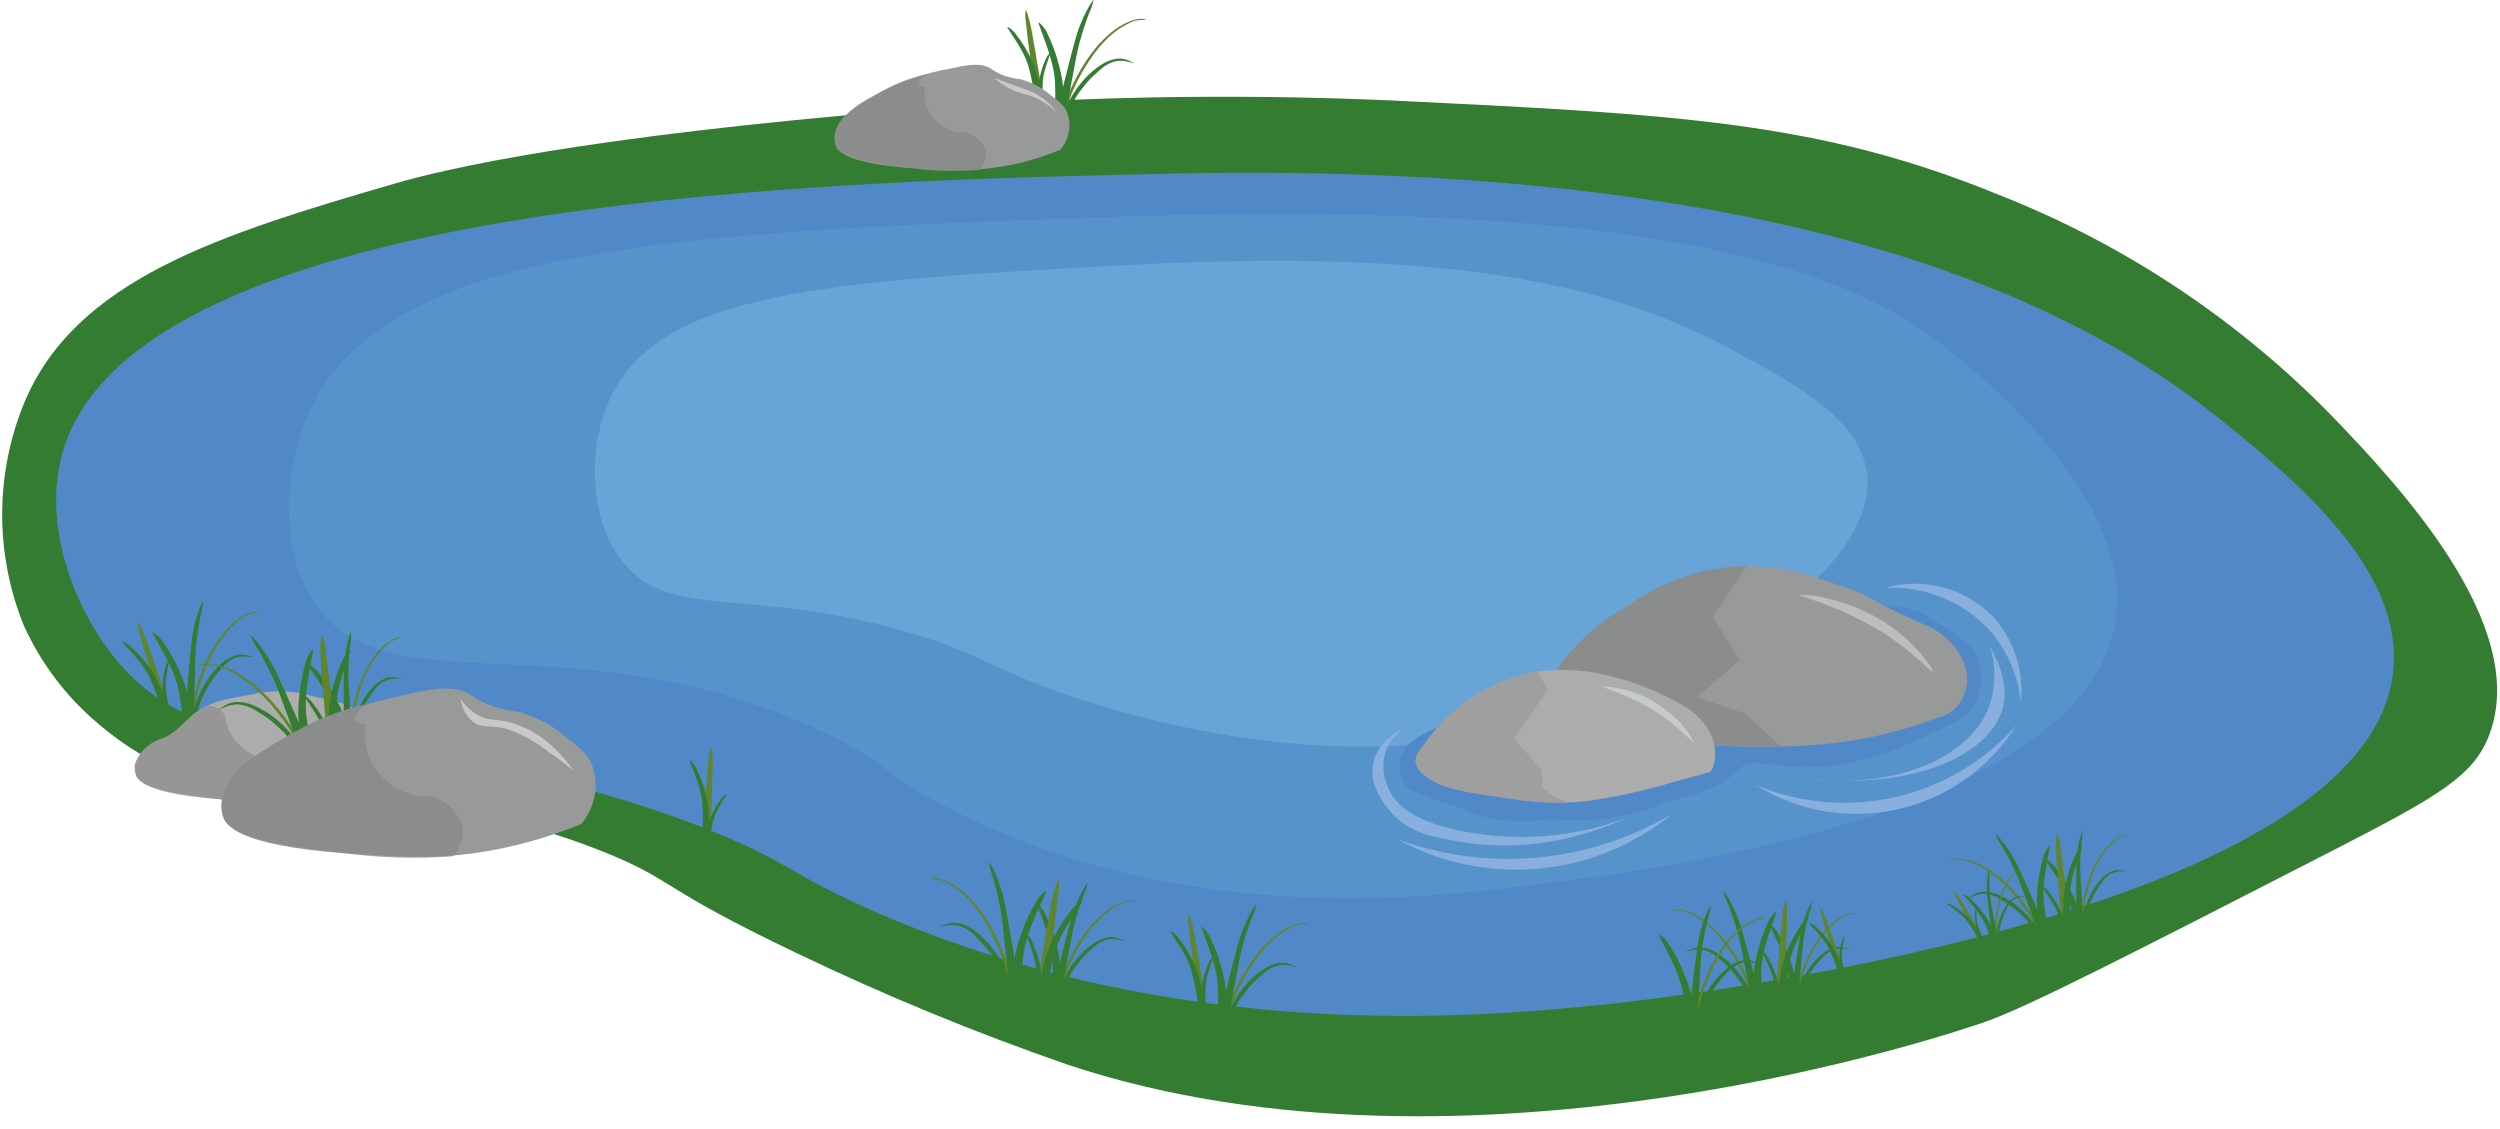 <svg width="175" height="79" viewBox="0 0 175 79" fill="none" xmlns="http://www.w3.org/2000/svg">
<path d="M27.625 12.851C15.403 16.416 5.236 19.54 1.653 28.299C-0.347 33.255 -0.347 38.793 1.653 43.748C2.857 46.432 4.656 48.805 6.915 50.689C16.509 58.919 26.113 53.155 42.29 59.645C47.234 61.628 45.996 62.058 55.724 66.698C61.913 69.671 68.267 72.287 74.755 74.534C102.905 83.874 137.062 72.201 139.013 71.511C142.012 70.452 149.035 66.85 163.082 59.645C170.772 55.701 173.196 54.307 174.277 51.361C177.106 43.647 167.633 33.723 163.418 29.307C156.79 22.465 148.774 17.121 139.909 13.634C127.345 8.49 117.353 8.003 97.369 7.029C86.059 6.533 74.729 6.757 63.448 7.701C40.897 9.565 31.259 11.791 27.625 12.851Z" fill="#337C32"/>
<path d="M73.434 3.708C73.56 4.123 73.625 4.361 73.665 4.546C73.713 4.752 73.745 4.915 73.769 5.058C73.769 5.058 73.826 5.365 73.85 5.678C73.901 6.824 73.858 7.973 73.72 9.112C73.657 9.644 73.562 10.353 73.41 11.194L74.001 11.265C74.154 10.585 74.267 9.898 74.34 9.205C74.441 8.347 74.475 7.482 74.441 6.618C74.432 6.218 74.393 5.819 74.325 5.424C74.256 5.046 74.169 4.736 74.128 4.561C74.091 4.437 74.027 4.189 73.93 3.878C73.77 3.391 73.582 2.915 73.366 2.451C73.319 2.329 73.26 2.211 73.191 2.1C73.006 1.828 72.77 1.56 72.714 1.593C72.682 1.599 72.723 1.694 72.885 2.153C72.949 2.311 72.986 2.435 73.018 2.509C73.199 2.991 73.336 3.397 73.434 3.708Z" fill="#337C32"/>
<path d="M77.281 2.727C77.449 2.558 77.627 2.399 77.813 2.25C77.993 2.097 78.186 1.96 78.389 1.839C78.457 1.797 78.522 1.765 78.578 1.731C78.646 1.693 78.716 1.658 78.787 1.626C78.91 1.562 79.037 1.507 79.168 1.462C79.276 1.424 79.387 1.394 79.499 1.371C79.616 1.345 79.659 1.33 79.691 1.324C79.784 1.312 79.878 1.31 79.971 1.317C80.076 1.325 80.177 1.354 80.271 1.403C80.172 1.393 80.072 1.388 79.973 1.388C79.807 1.388 79.668 1.431 79.501 1.441C79.409 1.462 79.319 1.492 79.233 1.529C79.093 1.589 78.958 1.656 78.826 1.731C78.682 1.814 78.605 1.855 78.505 1.913C78.426 1.963 78.348 2.014 78.258 2.073C78.009 2.254 77.837 2.403 77.71 2.508C77.651 2.571 77.455 2.747 77.218 2.999C77.025 3.204 76.844 3.419 76.676 3.645C76.455 3.938 76.303 4.17 76.178 4.355C76.064 4.532 75.911 4.773 75.715 5.12C75.57 5.383 75.476 5.561 75.327 5.864C75.187 6.167 75.118 6.319 75.033 6.508C74.929 6.776 74.95 6.769 74.803 7.141C74.756 7.275 74.686 7.427 74.594 7.676C74.562 7.772 74.547 7.81 74.531 7.858C74.438 8.118 74.362 8.382 74.302 8.651C74.273 8.808 74.262 8.906 74.196 8.938C74.168 8.948 74.137 8.948 74.108 8.939C74.08 8.93 74.055 8.913 74.036 8.889C73.946 8.779 74.064 8.573 74.254 8.015C74.353 7.707 74.345 7.686 74.454 7.379C74.471 7.321 74.544 7.14 74.647 6.882C74.791 6.54 74.914 6.294 75.051 6.011C75.189 5.717 75.325 5.443 75.535 5.068C75.627 4.9 75.758 4.675 75.948 4.378C76.151 4.062 76.322 3.842 76.505 3.604C76.665 3.393 76.763 3.265 76.917 3.093C77.071 2.932 77.188 2.816 77.281 2.727Z" fill="#5F852D"/>
<path d="M78.38 4.257C78.559 4.245 78.739 4.263 78.912 4.311C79.086 4.342 79.256 4.389 79.422 4.451C79.271 4.35 79.106 4.27 78.933 4.213C78.777 4.148 78.61 4.112 78.44 4.105C78.256 4.094 78.071 4.116 77.895 4.17C77.713 4.219 77.535 4.285 77.365 4.367C76.754 4.713 76.21 5.167 75.759 5.705C75.361 6.175 75.021 6.692 74.749 7.245C74.687 7.417 74.615 7.588 74.615 7.588C74.614 7.598 74.536 7.819 74.465 8.07C74.312 8.645 74.194 9.229 74.112 9.818C74.048 10.295 74.012 10.774 74.003 11.255C74.135 11.271 74.289 11.279 74.432 11.296C74.434 11.106 74.437 10.907 74.44 10.707C74.456 10.399 74.468 10.121 74.501 9.845C74.513 9.656 74.53 9.428 74.573 9.153C74.599 8.912 74.642 8.674 74.7 8.438C74.833 7.684 75.148 6.973 75.618 6.368C75.824 6.076 76.05 5.799 76.295 5.539C76.634 5.209 76.888 4.99 77.061 4.84C77.165 4.742 77.279 4.656 77.402 4.581C77.544 4.485 77.699 4.41 77.862 4.356C78.026 4.287 78.203 4.254 78.38 4.257Z" fill="#337C32"/>
<path d="M76.217 0.47C75.954 0.943 75.726 1.433 75.535 1.939C75.351 2.447 75.255 2.816 75.013 3.727C74.951 3.979 74.895 4.192 74.841 4.386C74.705 4.92 74.551 5.521 74.49 5.774C74.361 6.248 74.188 7.008 73.955 8.1C73.841 8.796 73.732 9.363 73.643 9.762C73.614 9.919 73.368 11.029 73.594 11.126C73.677 11.15 73.761 11.167 73.847 11.176C73.901 11.187 73.956 11.19 74.011 11.186C74.161 11.144 74.178 10.826 74.19 10.637C74.217 10.321 74.267 9.987 74.295 9.67C74.305 9.501 74.359 9.218 74.455 8.669C74.549 8.141 74.561 8.132 74.754 7.115C74.814 6.782 74.883 6.381 74.987 5.853C75.04 5.579 75.071 5.403 75.093 5.306C75.276 4.288 75.392 3.662 75.566 2.983C75.826 2.014 76.161 1.114 76.219 0.971C76.366 0.661 76.478 0.335 76.552 0C76.502 -0.015 76.277 0.398 76.217 0.47Z" fill="#337C32"/>
<path d="M71.904 2.395C71.926 2.578 71.931 2.624 71.983 3.008C72.047 3.498 72.046 3.491 72.072 3.713C72.151 4.334 72.175 4.417 72.246 4.965C72.287 5.259 72.288 5.272 72.338 5.697C72.384 6.036 72.435 6.467 72.508 6.975C72.553 7.361 72.599 7.872 72.623 8.485C72.771 8.475 72.917 8.458 73.064 8.441C73.036 7.854 72.997 7.349 72.956 6.943C72.885 6.216 72.838 5.698 72.727 5.094C72.671 4.796 72.624 4.504 72.569 4.205C72.529 3.985 72.524 3.879 72.48 3.619C72.439 3.386 72.425 3.328 72.37 3.029C72.308 2.672 72.305 2.646 72.263 2.399C72.207 2.094 72.164 1.841 72.089 1.552C72.024 1.281 71.859 0.684 71.794 0.698C71.758 0.989 71.765 1.282 71.815 1.57C71.837 1.82 71.861 2.022 71.904 2.395Z" fill="#5F852D"/>
<path d="M71.356 3.254C71.517 3.527 71.602 3.682 71.657 3.802C71.719 3.934 71.773 4.047 71.811 4.141C71.811 4.141 71.896 4.344 71.969 4.56C72.193 5.354 72.353 6.163 72.448 6.982C72.493 7.368 72.546 7.878 72.584 8.49L73.003 8.441C72.997 7.94 72.961 7.44 72.896 6.943C72.82 6.326 72.699 5.716 72.533 5.117C72.461 4.839 72.368 4.566 72.256 4.302C72.145 4.049 72.04 3.843 71.98 3.731C71.936 3.65 71.85 3.488 71.732 3.289C71.544 2.976 71.335 2.675 71.106 2.389C71.053 2.311 70.992 2.239 70.926 2.171C70.758 2.012 70.545 1.865 70.515 1.895C70.497 1.91 70.537 1.965 70.727 2.261C70.792 2.359 70.842 2.439 70.875 2.489C71.08 2.796 71.239 3.056 71.356 3.254Z" fill="#337C32"/>
<path d="M73.396 4.115C73.412 4.08 73.432 4.018 73.457 3.942C73.531 3.715 73.553 3.673 73.539 3.668C73.517 3.651 73.397 3.784 73.312 3.92C73.275 3.972 73.246 4.029 73.224 4.089C73.119 4.317 73.027 4.552 72.948 4.79C72.898 4.942 72.865 5.065 72.852 5.126C72.835 5.208 72.792 5.365 72.76 5.554C72.726 5.749 72.706 5.947 72.701 6.144C72.685 6.572 72.702 6.999 72.749 7.424C72.788 7.767 72.843 8.107 72.916 8.445L73.189 8.413C73.156 8.191 73.11 7.852 73.055 7.382C72.985 6.819 72.964 6.252 72.992 5.686C73.007 5.532 73.031 5.384 73.031 5.384C73.039 5.299 73.054 5.215 73.076 5.133C73.099 5.044 73.126 4.929 73.19 4.722C73.24 4.571 73.304 4.371 73.396 4.115Z" fill="#337C32"/>
<path d="M155.763 29.629C161.065 33.917 168.331 40.11 167.518 47.093C165.502 64.415 115.523 69.979 112.775 70.266C103.612 71.222 82.766 73.162 61.391 63.885C55.054 61.134 55.415 60.325 48.965 57.84C28.052 49.781 15.705 54.995 8.328 46.421C5.396 43.014 2.98 37.117 4.298 31.98C9.029 13.536 59.921 12.656 81.542 12.165C129.112 11.084 147.692 23.1 155.763 29.629Z" fill="#5189C8"/>
<path d="M136.956 24.927C139.774 27.28 149.537 35.432 148.039 43.734C145.615 57.169 115.518 60.92 107.171 61.961C99.233 62.95 82.679 64.806 66.597 56.664C61.34 54.003 62.396 53.444 57.361 51.123C40.201 43.213 27.616 49.563 22.282 42.581C19.396 38.802 19.91 32.791 21.594 28.957C26.756 17.206 47.16 16.258 77.848 15.188C121.047 13.681 131.79 20.613 136.956 24.927Z" fill="#5693CB"/>
<path d="M121.463 24.605C125.977 27.05 130.384 29.511 130.71 33.337C131.362 40.992 115.345 50.139 101.261 51.911C88.007 53.579 75.221 48.872 73.221 48.114C68.895 46.475 68.197 45.609 63.671 44.288C52.626 41.063 47.129 43.403 43.78 39.557C41.235 36.636 41.05 31.431 42.728 27.849C46.196 20.448 57.749 19.685 78.739 18.565C103.18 17.261 113.6 20.346 121.463 24.605Z" fill="#68A4D6"/>
<path d="M100.699 50.892C99.696 51.309 98.379 51.879 98.04 53.096C97.889 53.639 97.949 54.219 98.208 54.719C98.538 55.289 99.071 55.463 100.216 55.867C103.552 57.043 103.475 57.139 104.421 57.294C105.263 57.446 106.118 57.507 106.973 57.474C107.664 57.451 108.093 57.359 108.699 57.359C108.86 57.359 108.88 57.367 109.306 57.385C109.307 57.385 110.193 57.422 110.886 57.434C112.212 57.38 113.526 57.173 114.805 56.818C115.958 56.511 115.575 56.51 117.575 55.895C118.576 55.672 119.544 55.324 120.458 54.859C121.613 54.182 121.336 53.907 122.109 53.6C123.255 53.145 123.914 53.728 126.475 53.712C126.475 53.712 127.026 53.708 127.735 53.656C130.022 53.412 132.248 52.768 134.312 51.753C136.626 50.716 137.796 50.178 138.286 49.178C138.539 48.666 138.675 48.104 138.685 47.533C138.694 46.962 138.577 46.396 138.342 45.875C137.934 45.062 137.233 44.602 135.823 43.692C135.364 43.369 134.877 43.088 134.368 42.853C131.857 41.8 128.72 42.953 126.755 44.364C125.822 45.034 126.067 45.106 125.3 45.595C123.08 47.011 121.325 46.218 118.975 46.603C114.908 47.269 115.163 50.458 111.418 50.857C109.296 51.083 109.092 50.075 105.149 50.073C103.626 50.043 102.112 50.321 100.699 50.892Z" fill="#5189C8"/>
<path d="M108.647 48.506C108.658 47.624 108.974 46.773 109.543 46.099C110.783 44.701 112.215 43.485 113.797 42.489C116.301 40.762 119.239 39.773 122.277 39.634C124.672 39.587 126.427 40.182 129.022 41.062C131.408 41.87 130.618 41.953 134.563 43.664C135.45 43.994 136.233 44.554 136.83 45.288C137.228 45.811 137.514 46.412 137.67 47.051C137.739 47.49 137.71 47.938 137.584 48.364C137.458 48.79 137.239 49.183 136.942 49.514C136.581 49.876 136.125 50.128 135.627 50.241C134.045 50.841 132.416 51.309 130.757 51.641C128.745 52.025 126.704 52.231 124.656 52.256C124.061 52.276 122.122 52.332 118.163 52.089C116.056 51.959 113.255 51.737 109.935 51.333C109.538 50.975 109.218 50.54 108.997 50.053C108.775 49.567 108.656 49.04 108.647 48.506Z" fill="#989999"/>
<path opacity="0.71" d="M108.647 48.506C108.658 47.624 108.974 46.773 109.543 46.099C110.708 44.626 112.154 43.398 113.797 42.489C115.28 41.437 116.925 40.634 118.667 40.11C119.844 39.794 121.058 39.633 122.277 39.634L119.898 43.189L121.773 46.211L118.793 48.814L122.193 49.962L124.656 52.256C122.593 52.263 120.425 52.213 118.163 52.089C115.251 51.929 112.502 51.664 109.935 51.333C109.538 50.975 109.218 50.54 108.997 50.053C108.775 49.567 108.656 49.041 108.647 48.506Z" fill="#868787"/>
<path d="M125.942 41.683C125.991 41.527 129.4 41.747 132.357 43.85C134.245 45.192 135.393 46.907 135.284 47.004C135.18 47.098 133.981 45.679 131.796 44.268C129.964 43.158 127.996 42.289 125.942 41.683Z" fill="#BDBDC0"/>
<path d="M99.104 53.348C99.039 52.913 99.434 52.44 100.167 51.501C100.755 50.745 101.43 50.061 102.179 49.465C103.753 48.203 105.623 47.362 107.612 47.023C109.429 46.767 111.28 46.901 113.041 47.415C114.778 47.854 116.438 48.552 117.967 49.486C118.547 49.819 119.044 50.278 119.423 50.829C119.917 51.507 120.137 52.347 120.038 53.18C119.99 53.473 119.896 53.756 119.758 54.02C119.146 54.198 118.236 54.457 117.128 54.747C115.113 55.353 113.054 55.803 110.97 56.091C109.006 56.284 107.023 56.17 105.093 55.755C104.363 55.684 99.374 55.16 99.104 53.348Z" fill="#ACACAC"/>
<path d="M99.104 53.348C99.051 52.972 99.244 52.638 100.167 51.501C101.987 49.114 104.65 47.512 107.612 47.023L108.367 48.282L105.96 51.697L107.948 53.936V55.083C108.094 55.236 108.253 55.376 108.423 55.503C108.851 55.819 109.339 56.045 109.857 56.166C109.475 56.185 108.947 56.198 108.318 56.177C107.594 56.152 106.873 56.086 106.156 55.979C102.072 55.394 100.865 55.188 99.779 54.322C99.436 54.097 99.194 53.748 99.104 53.348Z" fill="#9F9F9F"/>
<path d="M112.062 48.058C113.689 48.086 115.262 48.646 116.54 49.654C117.405 50.244 118.108 51.043 118.583 51.977C118.51 52.045 117.674 51.001 116.148 49.962C114.877 49.147 113.503 48.507 112.062 48.058Z" fill="#C4CBCA"/>
<path d="M10.015 45.199C10.066 45.376 10.078 45.421 10.191 45.792C10.334 46.265 10.332 46.258 10.393 46.474C10.571 47.073 10.608 47.151 10.766 47.681C10.854 47.964 10.857 47.977 10.975 48.388C11.075 48.715 11.195 49.133 11.349 49.623C11.455 49.996 11.583 50.493 11.706 51.094C11.85 51.06 11.992 51.02 12.134 50.979C12.012 50.405 11.892 49.912 11.786 49.518C11.598 48.812 11.469 48.308 11.262 47.731C11.159 47.446 11.065 47.164 10.963 46.879C10.888 46.667 10.866 46.565 10.78 46.315C10.703 46.091 10.68 46.036 10.577 45.75C10.459 45.408 10.451 45.383 10.37 45.146C10.265 44.854 10.182 44.611 10.062 44.337C9.954 44.081 9.695 43.518 9.633 43.543C9.644 43.835 9.698 44.124 9.794 44.4C9.856 44.642 9.912 44.839 10.015 45.199Z" fill="#5F852D"/>
<path d="M9.613 46.135C9.815 46.379 9.925 46.519 9.998 46.628C10.081 46.748 10.152 46.85 10.205 46.938C10.205 46.938 10.321 47.124 10.427 47.326C10.777 48.073 11.065 48.846 11.29 49.639C11.397 50.012 11.532 50.508 11.668 51.105L12.074 50.989C11.987 50.496 11.871 50.008 11.726 49.528C11.553 48.932 11.335 48.349 11.075 47.785C10.959 47.521 10.823 47.267 10.669 47.024C10.52 46.793 10.382 46.607 10.305 46.506C10.249 46.433 10.137 46.287 9.989 46.11C9.753 45.831 9.498 45.567 9.227 45.322C9.161 45.254 9.09 45.192 9.013 45.136C8.823 45.006 8.589 44.895 8.564 44.929C8.548 44.948 8.596 44.995 8.832 45.257C8.912 45.343 8.974 45.414 9.015 45.458C9.266 45.728 9.465 45.959 9.613 46.135Z" fill="#337C32"/>
<path d="M11.764 46.657C11.774 46.62 11.784 46.555 11.796 46.477C11.834 46.24 11.848 46.195 11.834 46.192C11.809 46.179 11.713 46.329 11.65 46.477C11.622 46.535 11.602 46.596 11.59 46.659C11.524 46.901 11.47 47.147 11.431 47.395C11.406 47.553 11.394 47.68 11.39 47.742C11.386 47.825 11.37 47.988 11.369 48.179C11.367 48.377 11.379 48.575 11.405 48.771C11.459 49.195 11.544 49.615 11.659 50.026C11.753 50.359 11.862 50.686 11.988 51.007L12.253 50.931C12.185 50.718 12.084 50.391 11.954 49.935C11.795 49.392 11.683 48.835 11.619 48.272C11.609 48.118 11.608 47.967 11.608 47.967C11.603 47.883 11.604 47.798 11.612 47.713C11.621 47.622 11.629 47.503 11.659 47.289C11.684 47.132 11.715 46.924 11.764 46.657Z" fill="#337C32"/>
<path d="M11.736 46.249C11.928 46.639 12.03 46.863 12.099 47.038C12.18 47.234 12.238 47.39 12.285 47.527C12.285 47.527 12.39 47.821 12.465 48.126C12.7 49.249 12.842 50.389 12.89 51.536C12.913 52.071 12.934 52.786 12.92 53.641L13.514 53.615C13.556 52.92 13.556 52.223 13.516 51.528C13.478 50.665 13.372 49.805 13.199 48.958C13.126 48.565 13.023 48.177 12.892 47.799C12.764 47.437 12.628 47.145 12.559 46.979C12.502 46.862 12.4 46.628 12.254 46.336C12.018 45.882 11.755 45.442 11.467 45.019C11.401 44.906 11.324 44.799 11.238 44.701C11.012 44.462 10.735 44.236 10.685 44.278C10.655 44.289 10.71 44.376 10.944 44.803C11.033 44.948 11.089 45.065 11.133 45.133C11.389 45.579 11.59 45.958 11.736 46.249Z" fill="#337C32"/>
<path d="M15.376 44.66C15.514 44.467 15.664 44.281 15.824 44.104C15.977 43.924 16.145 43.757 16.326 43.606C16.386 43.553 16.445 43.511 16.495 43.469C16.556 43.42 16.619 43.374 16.684 43.332C16.795 43.248 16.912 43.174 17.034 43.108C17.134 43.053 17.239 43.005 17.346 42.965C17.457 42.92 17.497 42.899 17.528 42.888C17.617 42.861 17.709 42.844 17.803 42.836C17.907 42.827 18.013 42.839 18.112 42.872C18.013 42.878 17.914 42.889 17.816 42.905C17.653 42.932 17.522 42.997 17.359 43.034C17.272 43.07 17.188 43.113 17.108 43.164C16.981 43.245 16.858 43.334 16.74 43.429C16.611 43.534 16.541 43.586 16.452 43.66C16.383 43.722 16.313 43.785 16.234 43.858C16.018 44.076 15.871 44.251 15.764 44.375C15.716 44.447 15.55 44.653 15.357 44.94C15.2 45.173 15.056 45.414 14.926 45.664C14.755 45.989 14.643 46.242 14.549 46.445C14.465 46.638 14.353 46.901 14.215 47.275C14.114 47.557 14.051 47.749 13.952 48.071C13.863 48.393 13.819 48.554 13.766 48.755C13.706 49.036 13.726 49.025 13.64 49.416C13.616 49.556 13.571 49.717 13.521 49.978C13.505 50.078 13.496 50.118 13.488 50.168C13.438 50.439 13.405 50.712 13.39 50.987C13.387 51.146 13.391 51.246 13.331 51.288C13.305 51.302 13.275 51.307 13.245 51.303C13.215 51.299 13.188 51.286 13.166 51.265C13.059 51.171 13.142 50.948 13.24 50.368C13.288 50.048 13.277 50.028 13.335 49.708C13.342 49.648 13.385 49.457 13.445 49.186C13.533 48.825 13.614 48.563 13.703 48.261C13.792 47.949 13.883 47.657 14.029 47.253C14.093 47.071 14.186 46.829 14.326 46.505C14.475 46.16 14.608 45.916 14.751 45.651C14.874 45.417 14.95 45.275 15.075 45.081C15.201 44.897 15.298 44.763 15.376 44.66Z" fill="#5F852D"/>
<path d="M16.707 45.994C16.881 45.953 17.062 45.942 17.24 45.961C17.416 45.964 17.593 45.983 17.766 46.017C17.601 45.942 17.425 45.889 17.246 45.861C17.081 45.822 16.91 45.813 16.741 45.833C16.558 45.852 16.379 45.904 16.214 45.986C16.042 46.064 15.877 46.157 15.723 46.265C15.175 46.706 14.711 47.241 14.353 47.845C14.036 48.373 13.784 48.938 13.604 49.527C13.571 49.707 13.527 49.888 13.527 49.888C13.528 49.898 13.486 50.129 13.457 50.388C13.399 50.98 13.376 51.575 13.39 52.17C13.404 52.65 13.446 53.13 13.514 53.605C13.647 53.6 13.801 53.583 13.944 53.577C13.915 53.389 13.886 53.192 13.857 52.994C13.823 52.688 13.791 52.411 13.779 52.133C13.76 51.945 13.74 51.717 13.739 51.439C13.725 51.197 13.729 50.955 13.748 50.713C13.758 49.947 13.954 49.195 14.321 48.522C14.477 48.201 14.655 47.891 14.856 47.595C15.137 47.215 15.352 46.957 15.498 46.782C15.586 46.668 15.685 46.564 15.793 46.471C15.919 46.354 16.059 46.254 16.212 46.174C16.362 46.081 16.531 46.019 16.707 45.994Z" fill="#337C32"/>
<path d="M13.961 42.605C13.778 43.113 13.632 43.635 13.525 44.164C13.425 44.695 13.39 45.075 13.297 46.013C13.278 46.272 13.257 46.491 13.235 46.691C13.186 47.24 13.131 47.858 13.111 48.117C13.061 48.607 13.012 49.384 12.958 50.499C12.958 51.205 12.942 51.782 12.918 52.19C12.915 52.349 12.851 53.485 13.09 53.544C13.175 53.555 13.261 53.558 13.347 53.553C13.402 53.555 13.457 53.549 13.511 53.536C13.652 53.47 13.618 53.154 13.599 52.966C13.575 52.649 13.571 52.311 13.547 51.994C13.529 51.826 13.537 51.537 13.544 50.981C13.551 50.444 13.561 50.433 13.588 49.399C13.594 49.06 13.597 48.653 13.615 48.115C13.623 47.837 13.626 47.658 13.632 47.558C13.648 46.524 13.662 45.888 13.724 45.189C13.825 44.191 14.01 43.249 14.044 43.098C14.14 42.769 14.197 42.43 14.216 42.087C14.165 42.08 14.009 42.524 13.961 42.605Z" fill="#337C32"/>
<path d="M98.222 51.039C97.667 51.419 97.242 51.962 97.005 52.592C96.727 53.468 96.802 54.417 97.215 55.237C98.13 57.257 100.861 57.865 102.546 58.218C106.297 58.928 110.171 58.609 113.755 57.294C112.554 57.846 111.303 58.281 110.019 58.595C107.564 59.218 105.009 59.346 102.504 58.973C100.397 58.626 98.671 58.343 97.383 56.874C97.051 56.496 95.628 54.876 96.207 53.096C96.386 52.634 96.656 52.214 97.003 51.86C97.349 51.506 97.764 51.227 98.222 51.039Z" fill="#88AFDE"/>
<path d="M97.816 58.749C100.958 59.898 104.315 60.334 107.646 60.024C110.976 59.714 114.196 58.667 117.071 56.958C114.408 59.147 111.151 60.487 107.718 60.806C104.286 61.125 100.837 60.409 97.816 58.749Z" fill="#88AFDE"/>
<path d="M139.293 45.26C139.731 46.628 139.712 48.102 139.237 49.458C137.847 53.139 132.428 55.41 125.859 54.439C133.52 55.44 139.271 52.997 140.189 49.57C140.366 48.908 140.564 47.456 139.293 45.26Z" fill="#88AFDE"/>
<path d="M122.893 54.943C125.995 56.244 129.427 56.539 132.706 55.786C135.985 55.033 138.945 53.27 141.168 50.745C140.246 52.223 139.04 53.504 137.622 54.514C136.203 55.526 134.599 56.247 132.902 56.637C131.204 57.026 129.446 57.078 127.728 56.787C126.011 56.496 124.368 55.87 122.893 54.943Z" fill="#88AFDE"/>
<path d="M131.947 41.145C133.244 41.081 134.541 41.287 135.755 41.749C136.969 42.212 138.074 42.921 138.999 43.832C140.385 45.284 141.251 47.154 141.462 49.15C141.572 48.083 141.459 47.005 141.131 45.984C140.804 44.963 140.269 44.021 139.559 43.217C138.598 42.213 137.381 41.49 136.04 41.125C134.699 40.761 133.284 40.767 131.947 41.145Z" fill="#88AFDE"/>
<path d="M9.433 53.628C9.543 52.678 10.737 52.346 12.302 51.165C13.415 50.325 13.089 50.283 13.893 49.749C15.199 48.883 16.505 48.877 18.109 48.506C19.073 48.355 20.056 48.355 21.02 48.506C21.324 48.558 21.557 48.664 22.209 48.814C22.762 48.909 23.308 49.035 23.847 49.192C24.258 49.329 24.652 49.512 25.022 49.738C25.229 49.861 25.426 50.001 25.61 50.157C26.055 50.534 26.401 51.015 26.617 51.557C26.887 52.164 26.947 52.843 26.785 53.488C26.676 53.878 26.485 54.24 26.226 54.551C25.102 55.015 23.941 55.38 22.755 55.643C20.267 56.14 17.716 56.235 15.199 55.923C10.216 55.556 9.662 54.634 9.517 54.243C9.44 54.048 9.411 53.837 9.433 53.628Z" fill="#ACACAC"/>
<path d="M9.433 53.628C9.536 53.167 9.775 52.747 10.119 52.424C11.016 51.562 11.403 51.902 12.365 51.081C12.785 50.652 13.234 50.252 13.709 49.884C13.982 49.689 14.22 49.546 14.38 49.454C14.553 49.407 14.735 49.401 14.911 49.438C15.087 49.474 15.252 49.55 15.392 49.661C15.533 49.773 15.646 49.915 15.722 50.078C15.797 50.241 15.834 50.419 15.829 50.598C16.013 51.174 16.329 51.699 16.752 52.13C17.406 52.774 18.26 53.174 19.173 53.264C21.154 53.417 22.22 51.942 22.629 52.319C23.253 52.895 20.388 55.972 20.27 56.032C20.237 56.048 20.202 56.061 20.166 56.069C18.51 56.191 16.845 56.142 15.199 55.923C10.134 55.401 9.653 54.608 9.517 54.243C9.468 54.042 9.44 53.835 9.433 53.628Z" fill="#969696"/>
<path d="M21.742 46.494C21.763 46.41 21.78 46.271 21.819 46.091C21.909 45.572 21.934 45.464 21.899 45.463C21.834 45.438 21.631 45.766 21.483 46.09C21.43 46.221 21.388 46.356 21.36 46.495C21.215 47.029 21.101 47.571 21.019 48.118C20.972 48.467 20.949 48.743 20.932 48.882C20.92 49.076 20.884 49.422 20.879 49.837C20.879 50.27 20.91 50.702 20.972 51.13C21.093 52.057 21.287 52.972 21.55 53.868C21.754 54.593 21.999 55.305 22.285 56.001L22.902 55.818C22.587 54.949 22.358 54.212 22.193 53.656C21.84 52.467 21.585 51.252 21.431 50.021C21.401 49.683 21.405 49.346 21.405 49.346C21.405 49.19 21.41 49.009 21.423 48.782C21.432 48.578 21.458 48.312 21.517 47.847C21.564 47.498 21.637 47.04 21.742 46.494Z" fill="#337C32"/>
<path d="M17.694 47.825C17.89 47.98 18.018 48.099 18.226 48.294C18.465 48.515 18.686 48.718 18.96 49.017C19.217 49.299 19.396 49.515 19.525 49.678C19.817 50.039 20.012 50.306 20.212 50.594C20.41 50.871 20.585 51.11 20.801 51.449C20.957 51.705 21.068 51.885 21.097 51.944C21.269 52.251 21.264 52.275 21.426 52.585C21.73 53.144 21.892 53.342 21.816 53.476C21.801 53.505 21.777 53.528 21.749 53.542C21.72 53.557 21.687 53.562 21.655 53.558C21.579 53.535 21.549 53.432 21.49 53.271C21.378 52.995 21.248 52.727 21.102 52.468C21.076 52.42 21.053 52.382 21.002 52.285C20.859 52.036 20.757 51.888 20.682 51.753C20.457 51.383 20.482 51.387 20.322 51.121C20.197 50.934 20.096 50.785 19.892 50.487C19.678 50.193 19.545 50.019 19.343 49.766C19.071 49.432 18.864 49.202 18.711 49.035C18.544 48.861 18.34 48.641 18.051 48.368C17.831 48.159 17.599 47.962 17.357 47.779C17.059 47.554 16.817 47.402 16.743 47.346C16.589 47.257 16.378 47.129 16.08 46.982C15.974 46.935 15.881 46.895 15.788 46.856C15.671 46.812 15.582 46.782 15.413 46.72C15.259 46.665 15.102 46.618 14.943 46.58C14.844 46.555 14.743 46.54 14.641 46.535C14.462 46.554 14.305 46.533 14.129 46.563C14.023 46.581 13.918 46.605 13.814 46.633C13.905 46.565 14.008 46.515 14.118 46.488C14.216 46.463 14.316 46.448 14.418 46.444C14.453 46.445 14.501 46.453 14.63 46.459C14.754 46.463 14.877 46.475 14.999 46.496C15.147 46.52 15.293 46.556 15.436 46.602C15.517 46.622 15.598 46.647 15.677 46.676C15.743 46.701 15.819 46.724 15.898 46.756C16.136 46.848 16.366 46.959 16.586 47.09C16.812 47.214 17.03 47.351 17.239 47.501C17.355 47.578 17.501 47.681 17.694 47.825Z" fill="#5F852D"/>
<path d="M16.916 49.342C17.1 49.37 17.279 49.422 17.448 49.498C17.592 49.555 17.729 49.627 17.859 49.712C18.07 49.84 18.38 50.028 18.801 50.318C19.11 50.55 19.401 50.804 19.673 51.078C20.284 51.637 20.749 52.337 21.028 53.117C21.132 53.357 21.221 53.603 21.292 53.855C21.388 54.14 21.447 54.38 21.494 54.579C21.58 54.867 21.644 55.161 21.717 55.486C21.756 55.699 21.796 55.911 21.832 56.112C21.981 56.068 22.144 56.032 22.282 55.991C22.185 55.48 22.059 54.976 21.905 54.48C21.71 53.867 21.479 53.267 21.211 52.682C21.09 52.427 20.967 52.206 20.964 52.196C20.964 52.196 20.856 52.026 20.758 51.854C20.368 51.315 19.912 50.825 19.403 50.397C18.824 49.905 18.162 49.521 17.448 49.263C17.252 49.207 17.051 49.169 16.848 49.149C16.65 49.124 16.45 49.134 16.255 49.179C16.076 49.217 15.905 49.287 15.749 49.385C15.575 49.476 15.415 49.592 15.272 49.727C15.437 49.631 15.611 49.55 15.79 49.484C15.966 49.403 16.154 49.351 16.346 49.331C16.535 49.295 16.729 49.299 16.916 49.342Z" fill="#337C32"/>
<path d="M17.521 44.464C17.661 44.807 17.839 45.133 18.052 45.437C18.14 45.579 18.66 46.477 19.113 47.462C19.422 48.154 19.659 48.8 20.039 49.851C20.08 49.951 20.145 50.133 20.252 50.414C20.459 50.958 20.605 51.373 20.729 51.717C21.12 52.765 21.134 52.772 21.33 53.318C21.532 53.885 21.642 54.177 21.683 54.355C21.77 54.688 21.884 55.034 21.97 55.367C22.017 55.565 22.093 55.901 22.261 55.919C22.32 55.913 22.378 55.9 22.434 55.879C22.523 55.853 22.61 55.82 22.694 55.779C22.917 55.635 22.453 54.497 22.394 54.335C22.227 53.926 22.008 53.342 21.76 52.62C21.313 51.499 20.991 50.722 20.767 50.24C20.656 49.982 20.382 49.369 20.141 48.825C20.048 48.629 19.949 48.412 19.838 48.154C19.414 47.227 19.245 46.852 18.956 46.344C18.661 45.84 18.33 45.359 17.964 44.904C17.886 44.837 17.572 44.438 17.521 44.464Z" fill="#337C32"/>
<path d="M22.659 48.218C22.865 48.557 22.976 48.753 23.053 48.907C23.142 49.079 23.208 49.217 23.262 49.337C23.262 49.337 23.381 49.596 23.474 49.868C23.779 50.871 24 51.898 24.137 52.938C24.201 53.424 24.278 54.073 24.334 54.853L24.873 54.781C24.855 54.145 24.799 53.511 24.706 52.881C24.602 52.098 24.436 51.324 24.21 50.567C24.111 50.214 23.986 49.87 23.837 49.536C23.69 49.217 23.543 48.962 23.467 48.816C23.406 48.714 23.294 48.509 23.137 48.255C22.885 47.861 22.611 47.482 22.314 47.12C22.245 47.022 22.166 46.931 22.08 46.849C21.855 46.65 21.584 46.466 21.543 46.508C21.516 46.52 21.573 46.595 21.821 46.965C21.913 47.09 21.974 47.192 22.02 47.25C22.288 47.636 22.502 47.964 22.659 48.218Z" fill="#337C32"/>
<path d="M25.844 46.477C25.954 46.289 26.076 46.108 26.207 45.935C26.332 45.758 26.472 45.593 26.624 45.44C26.674 45.388 26.725 45.344 26.767 45.302C26.818 45.252 26.872 45.206 26.928 45.162C27.022 45.077 27.123 44.999 27.229 44.929C27.316 44.871 27.407 44.82 27.501 44.774C27.599 44.725 27.634 44.702 27.66 44.689C27.74 44.658 27.822 44.635 27.907 44.62C28.001 44.603 28.098 44.606 28.192 44.628C28.102 44.641 28.012 44.659 27.924 44.682C27.778 44.719 27.664 44.789 27.519 44.836C27.442 44.875 27.369 44.922 27.301 44.975C27.191 45.059 27.086 45.15 26.986 45.245C26.878 45.351 26.818 45.405 26.743 45.479C26.685 45.542 26.627 45.604 26.561 45.677C26.382 45.893 26.262 46.065 26.174 46.186C26.136 46.255 26.002 46.456 25.849 46.733C25.725 46.958 25.614 47.19 25.516 47.427C25.387 47.737 25.305 47.977 25.236 48.169C25.175 48.351 25.094 48.6 24.999 48.951C24.93 49.217 24.887 49.396 24.823 49.698C24.769 49.998 24.741 50.148 24.709 50.336C24.678 50.596 24.695 50.585 24.649 50.948C24.637 51.078 24.61 51.228 24.585 51.469C24.579 51.561 24.574 51.599 24.571 51.645C24.547 51.895 24.539 52.147 24.548 52.398C24.558 52.544 24.57 52.634 24.518 52.677C24.495 52.692 24.468 52.699 24.441 52.697C24.414 52.696 24.388 52.687 24.366 52.67C24.261 52.592 24.319 52.383 24.361 51.847C24.378 51.551 24.367 51.535 24.394 51.238C24.396 51.183 24.42 51.006 24.453 50.754C24.503 50.418 24.555 50.173 24.612 49.891C24.668 49.599 24.727 49.326 24.828 48.947C24.872 48.776 24.936 48.548 25.037 48.241C25.145 47.916 25.247 47.682 25.355 47.43C25.449 47.207 25.506 47.071 25.605 46.884C25.704 46.706 25.782 46.577 25.844 46.477Z" fill="#5F852D"/>
<path d="M27.164 47.584C27.32 47.533 27.483 47.508 27.647 47.511C27.808 47.499 27.97 47.502 28.13 47.52C27.974 47.464 27.81 47.43 27.644 47.419C27.49 47.397 27.334 47.403 27.182 47.435C27.017 47.467 26.858 47.528 26.714 47.616C26.564 47.701 26.422 47.8 26.29 47.91C25.827 48.356 25.448 48.88 25.17 49.46C24.924 49.966 24.741 50.501 24.625 51.052C24.609 51.219 24.584 51.387 24.584 51.387C24.585 51.396 24.566 51.609 24.56 51.848C24.555 52.391 24.583 52.935 24.643 53.475C24.695 53.912 24.771 54.345 24.872 54.772C24.993 54.756 25.131 54.729 25.262 54.712C25.22 54.543 25.178 54.366 25.135 54.188C25.08 53.912 25.028 53.662 24.994 53.41C24.962 53.241 24.926 53.035 24.901 52.782C24.87 52.563 24.853 52.342 24.852 52.12C24.799 51.422 24.917 50.721 25.196 50.079C25.312 49.773 25.45 49.477 25.608 49.191C25.834 48.822 26.008 48.57 26.127 48.399C26.198 48.289 26.279 48.186 26.37 48.092C26.475 47.975 26.596 47.873 26.728 47.788C26.858 47.691 27.006 47.621 27.164 47.584Z" fill="#337C32"/>
<path d="M24.39 44.72C24.264 45.198 24.174 45.684 24.119 46.175C24.071 46.667 24.07 47.015 24.061 47.876C24.064 48.114 24.063 48.316 24.059 48.499C24.059 49.003 24.059 49.57 24.062 49.808C24.055 50.258 24.074 50.969 24.115 51.989C24.172 52.632 24.204 53.158 24.216 53.532C24.225 53.677 24.259 54.716 24.481 54.751C24.56 54.754 24.639 54.749 24.716 54.738C24.767 54.735 24.816 54.725 24.864 54.709C24.987 54.638 24.93 54.353 24.898 54.183C24.851 53.896 24.819 53.589 24.772 53.303C24.742 53.151 24.726 52.888 24.687 52.38C24.651 51.89 24.659 51.88 24.6 50.936C24.578 50.628 24.547 50.256 24.52 49.766C24.505 49.511 24.493 49.348 24.491 49.257C24.422 48.314 24.383 47.733 24.383 47.092C24.394 46.175 24.486 45.302 24.506 45.163C24.566 44.855 24.591 44.541 24.58 44.228C24.533 44.225 24.427 44.642 24.39 44.72Z" fill="#337C32"/>
<path d="M22.783 45.523C22.754 45.146 22.67 44.775 22.532 44.423C22.436 44.803 22.402 45.196 22.433 45.586C22.432 45.973 22.458 46.304 22.485 46.704C22.51 47.027 22.515 47.06 22.55 47.528C22.576 47.919 22.578 47.996 22.601 48.302C22.628 48.642 22.655 48.775 22.675 49.064C22.701 49.456 22.734 49.838 22.76 50.229C22.812 51.02 22.918 51.684 23.059 52.618C23.137 53.14 23.25 53.786 23.401 54.529C23.59 54.504 23.779 54.479 23.967 54.446C23.803 53.669 23.698 53.014 23.632 52.516C23.562 51.856 23.488 51.3 23.439 50.86C23.366 50.312 23.364 50.295 23.322 49.914C23.237 49.205 23.239 49.093 23.142 48.29C23.104 48.004 23.105 48.012 23.029 47.378C22.972 46.88 22.964 46.821 22.933 46.584C22.869 46.104 22.834 45.842 22.783 45.523Z" fill="#5F852D"/>
<path d="M24.252 46.375C24.278 46.303 24.315 46.186 24.366 46.042C24.51 45.611 24.543 45.53 24.515 45.516C24.467 45.488 24.247 45.74 24.088 45.993C24.026 46.099 23.974 46.209 23.931 46.323C23.736 46.754 23.569 47.198 23.433 47.651C23.348 47.937 23.291 48.167 23.263 48.283C23.223 48.443 23.157 48.734 23.098 49.086C23.041 49.453 23.012 49.824 23.009 50.196C22.992 50.999 23.034 51.802 23.136 52.599C23.212 53.243 23.326 53.881 23.477 54.511L24.019 54.439C23.872 53.66 23.776 53.004 23.71 52.506C23.568 51.45 23.511 50.384 23.541 49.319C23.563 49.024 23.604 48.744 23.604 48.744C23.622 48.613 23.653 48.454 23.69 48.269C23.72 48.102 23.778 47.88 23.892 47.487C23.977 47.201 24.093 46.825 24.252 46.375Z" fill="#337C32"/>
<path d="M22.061 49.91C22.207 50.148 22.277 50.284 22.335 50.388C22.388 50.484 22.434 50.584 22.471 50.688C22.471 50.688 22.547 50.867 22.616 51.055C22.83 51.755 22.984 52.473 23.075 53.199C23.156 53.807 23.206 54.246 23.235 54.534L23.587 54.487C23.571 54.042 23.533 53.597 23.472 53.155C23.397 52.608 23.281 52.067 23.126 51.536C23.056 51.29 22.969 51.049 22.864 50.816C22.764 50.589 22.661 50.405 22.613 50.309C22.577 50.236 22.497 50.092 22.386 49.918C22.211 49.644 22.022 49.38 21.817 49.127C21.771 49.058 21.716 48.996 21.653 48.943C21.503 48.799 21.311 48.67 21.288 48.699C21.272 48.71 21.313 48.756 21.479 49.017C21.535 49.104 21.579 49.175 21.61 49.214C21.807 49.506 21.951 49.736 22.061 49.91Z" fill="#337C32"/>
<path d="M15.507 56.287C15.575 54.267 17.841 52.88 19.915 51.648C22.824 49.919 25.096 49.395 28.521 48.604C30.631 48.117 31.895 48.003 32.886 48.604C33.382 48.948 33.918 49.23 34.482 49.444C35.071 49.623 35.675 49.749 36.287 49.822C37.632 50.2 38.869 50.89 39.897 51.837C40.445 52.187 40.916 52.644 41.282 53.18C41.731 54.079 41.821 55.114 41.534 56.077C41.37 56.662 41.084 57.206 40.695 57.672C39.01 58.367 37.269 58.915 35.489 59.309C31.325 60.231 28.214 60.027 24.155 59.729C16.682 59.18 15.85 57.796 15.633 57.21C15.529 56.914 15.486 56.6 15.507 56.287Z" fill="#989999"/>
<path opacity="0.71" d="M15.507 56.287C15.616 55.523 15.919 54.8 16.389 54.188C16.69 53.804 17.265 53.162 19.915 51.648C20.842 51.08 21.81 50.582 22.811 50.157C23.758 49.775 24.736 49.474 25.734 49.26C25.052 49.643 24.773 50.182 24.91 50.451C25.033 50.693 25.483 50.703 25.582 50.703C25.484 51.344 25.53 51.999 25.716 52.62C25.902 53.241 26.223 53.813 26.657 54.295C27.09 54.777 27.626 55.157 28.224 55.407C28.822 55.657 29.468 55.771 30.116 55.741C30.605 55.857 31.058 56.09 31.438 56.419C31.818 56.747 32.114 57.163 32.299 57.63C32.391 58.023 32.391 58.432 32.297 58.825C32.204 59.218 32.02 59.583 31.761 59.893C31.712 59.917 31.66 59.936 31.606 59.949C29.121 60.131 26.625 60.057 24.155 59.729C16.558 58.947 15.836 57.757 15.633 57.21C15.53 56.914 15.487 56.6 15.507 56.287Z" fill="#868787"/>
<path d="M32.236 48.898C32.532 49.36 32.931 49.748 33.401 50.032C34.218 50.514 34.656 50.289 35.73 50.567C36.925 50.916 38.009 51.567 38.879 52.456C39.353 52.9 39.776 53.397 40.138 53.936C39.734 53.604 39.148 53.145 38.407 52.645C37.514 51.927 36.502 51.372 35.416 51.008C34.242 50.717 33.761 51.02 33.117 50.535C32.629 50.119 32.314 49.535 32.236 48.898Z" fill="#CBC6CA"/>
<path d="M58.42 9.611C58.462 8.343 59.885 7.472 61.187 6.699C62.863 5.754 64.691 5.108 66.589 4.788C67.914 4.483 68.707 4.411 69.33 4.788C69.641 5.004 69.977 5.181 70.331 5.315C70.701 5.428 71.08 5.507 71.464 5.553C72.309 5.79 73.085 6.223 73.73 6.818C74.074 7.037 74.37 7.324 74.6 7.661C74.882 8.225 74.938 8.875 74.758 9.479C74.655 9.846 74.476 10.188 74.231 10.48C73.174 10.917 72.08 11.261 70.963 11.508C68.621 11.977 66.219 12.066 63.848 11.772C59.157 11.427 58.635 10.558 58.499 10.191C58.434 10.005 58.407 9.807 58.42 9.611Z" fill="#989999"/>
<path opacity="0.71" d="M58.42 9.611C58.488 9.131 58.678 8.678 58.973 8.293C59.601 7.623 60.352 7.082 61.187 6.699C61.769 6.343 62.377 6.03 63.005 5.763C63.599 5.523 64.213 5.335 64.84 5.2C64.412 5.44 64.237 5.779 64.323 5.948C64.4 6.1 64.682 6.106 64.744 6.106C64.683 6.508 64.712 6.919 64.828 7.309C64.945 7.699 65.147 8.058 65.419 8.361C65.691 8.663 66.027 8.902 66.403 9.058C66.778 9.215 67.184 9.287 67.59 9.268C67.897 9.341 68.182 9.487 68.421 9.694C68.659 9.9 68.844 10.161 68.961 10.454C69.019 10.701 69.018 10.958 68.96 11.204C68.901 11.451 68.786 11.68 68.623 11.875C68.592 11.89 68.559 11.902 68.526 11.91C66.966 12.024 65.399 11.978 63.848 11.772C59.079 11.281 58.626 10.534 58.499 10.191C58.434 10.005 58.407 9.807 58.42 9.611Z" fill="#868787"/>
<path d="M69.601 5.455C69.873 5.559 70.291 5.716 70.805 5.903C71.793 6.262 71.985 6.309 72.26 6.435C72.953 6.765 73.55 7.265 73.995 7.89C73.429 7.328 72.739 6.906 71.98 6.659C71.496 6.545 71.026 6.376 70.581 6.155C70.226 5.964 69.897 5.729 69.601 5.455Z" fill="#CBC6CA"/>
<path d="M72.822 63.347C72.864 63.27 72.914 63.139 72.996 62.975C73.21 62.494 73.262 62.395 73.228 62.386C73.171 62.345 72.893 62.614 72.671 62.891C72.587 63.005 72.514 63.127 72.452 63.254C72.18 63.736 71.936 64.233 71.723 64.743C71.591 65.071 71.502 65.332 71.451 65.463C71.392 65.648 71.272 65.975 71.166 66.376C71.059 66.795 70.983 67.222 70.938 67.652C70.828 68.58 70.79 69.515 70.826 70.448C70.845 71.201 70.908 71.951 71.015 72.696L71.657 72.671C71.566 71.751 71.524 70.979 71.502 70.4C71.451 69.161 71.502 67.92 71.655 66.689C71.709 66.355 71.796 66.029 71.796 66.029C71.834 65.877 71.883 65.703 71.952 65.486C72.011 65.29 72.101 65.04 72.272 64.603C72.404 64.276 72.587 63.85 72.822 63.347Z" fill="#337C32"/>
<path d="M68.572 63.643C68.724 63.841 68.818 63.988 68.972 64.229C69.149 64.501 69.315 64.752 69.506 65.11C69.686 65.446 69.807 65.699 69.892 65.889C70.086 66.311 70.209 66.618 70.333 66.946C70.457 67.263 70.567 67.538 70.694 67.919C70.782 68.206 70.846 68.407 70.859 68.471C70.951 68.811 70.94 68.833 71.02 69.174C71.178 69.79 71.287 70.022 71.18 70.134C71.159 70.158 71.13 70.174 71.098 70.181C71.067 70.188 71.034 70.185 71.004 70.173C70.936 70.133 70.932 70.025 70.914 69.854C70.873 69.56 70.813 69.268 70.735 68.981C70.722 68.928 70.709 68.885 70.683 68.779C70.606 68.503 70.543 68.333 70.504 68.185C70.377 67.771 70.4 67.781 70.31 67.484C70.235 67.272 70.173 67.102 70.049 66.764C69.913 66.425 69.828 66.225 69.694 65.929C69.512 65.539 69.368 65.266 69.26 65.066C69.141 64.856 68.998 64.593 68.785 64.258C68.623 64.001 68.446 63.753 68.256 63.516C68.022 63.225 67.826 63.018 67.767 62.945C67.64 62.821 67.467 62.645 67.214 62.43C67.123 62.358 67.043 62.297 66.962 62.236C66.86 62.164 66.78 62.114 66.632 62.012C66.496 61.921 66.356 61.837 66.211 61.76C66.121 61.712 66.026 61.673 65.929 61.643C65.75 61.617 65.604 61.559 65.426 61.544C65.318 61.536 65.211 61.533 65.103 61.535C65.208 61.491 65.32 61.468 65.434 61.469C65.535 61.469 65.636 61.479 65.735 61.5C65.768 61.509 65.814 61.529 65.937 61.567C66.056 61.601 66.173 61.643 66.286 61.693C66.423 61.753 66.556 61.823 66.683 61.903C66.757 61.943 66.829 61.987 66.899 62.034C66.956 62.075 67.024 62.115 67.093 62.166C67.302 62.313 67.497 62.478 67.678 62.658C67.867 62.834 68.044 63.021 68.211 63.217C68.304 63.321 68.42 63.456 68.572 63.643Z" fill="#5F852D"/>
<path d="M67.445 64.922C67.617 64.995 67.777 65.089 67.923 65.204C68.048 65.295 68.164 65.399 68.268 65.513C68.441 65.689 68.696 65.947 69.033 66.331C69.275 66.632 69.495 66.95 69.692 67.282C70.146 67.974 70.425 68.767 70.504 69.591C70.546 69.85 70.572 70.11 70.579 70.372C70.602 70.672 70.601 70.919 70.598 71.123C70.609 71.423 70.599 71.724 70.59 72.058C70.576 72.273 70.562 72.488 70.548 72.693C70.704 72.687 70.87 72.691 71.014 72.685C71.045 72.167 71.047 71.647 71.02 71.128C70.981 70.486 70.904 69.847 70.789 69.215C70.734 68.938 70.668 68.694 70.668 68.683C70.668 68.683 70.605 68.492 70.553 68.301C70.307 67.682 69.985 67.096 69.597 66.556C69.156 65.937 68.609 65.402 67.98 64.977C67.804 64.874 67.618 64.788 67.426 64.719C67.241 64.646 67.044 64.606 66.845 64.602C66.661 64.595 66.478 64.621 66.304 64.677C66.113 64.724 65.929 64.796 65.757 64.892C65.941 64.839 66.129 64.803 66.319 64.784C66.509 64.748 66.704 64.744 66.896 64.772C67.087 64.784 67.275 64.835 67.445 64.922Z" fill="#337C32"/>
<path d="M69.23 60.342C69.281 60.709 69.373 61.069 69.505 61.416C69.556 61.575 69.839 62.573 70.037 63.639C70.166 64.386 70.237 65.07 70.348 66.183C70.363 66.29 70.382 66.482 70.416 66.781C70.483 67.359 70.522 67.797 70.559 68.161C70.68 69.273 70.692 69.283 70.748 69.861C70.805 70.46 70.839 70.77 70.835 70.953C70.838 71.296 70.863 71.66 70.865 72.004C70.862 72.208 70.854 72.552 71.011 72.61C71.07 72.619 71.13 72.621 71.189 72.614C71.282 72.611 71.374 72.6 71.465 72.582C71.717 72.496 71.547 71.279 71.529 71.108C71.468 70.67 71.399 70.05 71.336 69.29C71.178 68.094 71.056 67.261 70.958 66.739C70.914 66.461 70.799 65.8 70.698 65.213C70.656 65 70.614 64.766 70.57 64.488C70.386 63.486 70.314 63.081 70.159 62.518C69.997 61.956 69.794 61.408 69.551 60.877C69.492 60.794 69.285 60.329 69.23 60.342Z" fill="#337C32"/>
<path d="M73.288 65.243C73.404 65.622 73.464 65.839 73.501 66.008C73.545 66.196 73.575 66.346 73.597 66.476C73.597 66.476 73.65 66.757 73.673 67.042C73.722 68.09 73.685 69.14 73.562 70.182C73.505 70.668 73.42 71.316 73.283 72.086L73.823 72.149C73.961 71.528 74.063 70.899 74.128 70.266C74.219 69.481 74.248 68.69 74.215 67.901C74.206 67.535 74.169 67.17 74.106 66.81C74.043 66.464 73.962 66.181 73.924 66.021C73.891 65.907 73.832 65.681 73.742 65.397C73.595 64.953 73.422 64.517 73.224 64.094C73.18 63.982 73.126 63.875 73.063 63.773C72.894 63.525 72.677 63.281 72.626 63.311C72.597 63.317 72.634 63.404 72.783 63.823C72.842 63.967 72.876 64.08 72.906 64.148C73.072 64.588 73.198 64.959 73.288 65.243Z" fill="#337C32"/>
<path d="M76.803 64.338C76.956 64.183 77.118 64.037 77.289 63.901C77.453 63.761 77.629 63.635 77.814 63.524C77.875 63.485 77.936 63.456 77.986 63.425C78.048 63.39 78.112 63.358 78.177 63.329C78.289 63.27 78.406 63.219 78.525 63.177C78.624 63.143 78.725 63.115 78.828 63.094C78.934 63.07 78.974 63.056 79.003 63.05C79.088 63.039 79.173 63.037 79.259 63.044C79.354 63.051 79.448 63.077 79.533 63.121C79.442 63.112 79.352 63.108 79.261 63.108C79.109 63.108 78.982 63.148 78.83 63.158C78.746 63.177 78.663 63.205 78.584 63.239C78.457 63.294 78.333 63.356 78.213 63.424C78.082 63.5 78.011 63.538 77.92 63.591C77.848 63.637 77.777 63.684 77.695 63.738C77.468 63.904 77.31 64.041 77.195 64.137C77.141 64.194 76.962 64.356 76.746 64.587C76.57 64.774 76.405 64.972 76.252 65.178C76.05 65.447 75.912 65.659 75.798 65.829C75.694 65.99 75.555 66.211 75.376 66.529C75.245 66.769 75.159 66.933 75.023 67.209C74.896 67.487 74.833 67.626 74.756 67.799C74.661 68.044 74.681 68.037 74.547 68.378C74.504 68.501 74.441 68.64 74.357 68.868C74.328 68.955 74.315 68.99 74.3 69.034C74.216 69.271 74.146 69.514 74.093 69.759C74.067 69.903 74.056 69.993 73.996 70.022C73.97 70.031 73.942 70.031 73.916 70.023C73.89 70.015 73.867 69.999 73.85 69.978C73.767 69.877 73.874 69.688 74.047 69.178C74.137 68.897 74.129 68.877 74.228 68.597C74.244 68.544 74.311 68.378 74.404 68.142C74.535 67.828 74.647 67.604 74.771 67.344C74.897 67.076 75.021 66.825 75.212 66.482C75.296 66.327 75.414 66.122 75.588 65.85C75.773 65.561 75.928 65.359 76.096 65.141C76.241 64.948 76.33 64.831 76.471 64.674C76.611 64.525 76.718 64.419 76.803 64.338Z" fill="#5F852D"/>
<path d="M77.811 65.735C77.975 65.723 78.139 65.739 78.297 65.782C78.456 65.811 78.612 65.853 78.763 65.91C78.625 65.817 78.475 65.745 78.317 65.693C78.173 65.634 78.02 65.601 77.865 65.595C77.697 65.585 77.528 65.606 77.367 65.655C77.201 65.701 77.039 65.762 76.883 65.837C76.325 66.155 75.829 66.57 75.418 67.063C75.055 67.494 74.746 67.967 74.498 68.473C74.442 68.631 74.376 68.787 74.376 68.787C74.375 68.796 74.304 68.998 74.24 69.228C74.101 69.754 73.995 70.288 73.921 70.827C73.864 71.262 73.832 71.701 73.824 72.14C73.945 72.154 74.086 72.162 74.217 72.177C74.218 72.004 74.22 71.821 74.223 71.639C74.237 71.357 74.248 71.102 74.277 70.85C74.288 70.678 74.302 70.469 74.341 70.218C74.365 69.998 74.403 69.779 74.455 69.564C74.575 68.874 74.862 68.224 75.29 67.67C75.478 67.402 75.684 67.148 75.908 66.91C76.217 66.608 76.448 66.407 76.606 66.27C76.701 66.18 76.805 66.101 76.917 66.032C77.047 65.945 77.189 65.875 77.338 65.826C77.487 65.763 77.649 65.732 77.811 65.735Z" fill="#337C32"/>
<path d="M75.825 62.277C75.586 62.709 75.379 63.159 75.206 63.621C75.038 64.086 74.951 64.423 74.731 65.256C74.676 65.487 74.625 65.683 74.576 65.86C74.453 66.348 74.313 66.898 74.258 67.129C74.141 67.563 73.984 68.257 73.773 69.256C73.671 69.893 73.573 70.411 73.492 70.777C73.466 70.92 73.244 71.936 73.451 72.024C73.526 72.045 73.603 72.061 73.681 72.069C73.731 72.078 73.781 72.081 73.832 72.077C73.968 72.038 73.983 71.748 73.994 71.575C74.018 71.286 74.064 70.98 74.088 70.691C74.096 70.537 74.145 70.277 74.232 69.776C74.317 69.292 74.328 69.284 74.502 68.354C74.556 68.05 74.618 67.683 74.712 67.2C74.76 66.95 74.789 66.789 74.808 66.7C74.974 65.769 75.078 65.196 75.236 64.575C75.472 63.689 75.775 62.865 75.829 62.735C75.962 62.451 76.064 62.153 76.13 61.847C76.085 61.833 75.88 62.211 75.825 62.277Z" fill="#337C32"/>
<path d="M74.07 62.661C74.135 62.288 74.144 61.908 74.097 61.533C74.012 61.515 73.8 62.287 73.715 62.637C73.619 63.011 73.564 63.338 73.491 63.733C73.437 64.052 73.433 64.085 73.353 64.547C73.281 64.933 73.264 65.008 73.211 65.31C73.154 65.646 73.147 65.782 73.097 66.068C73.025 66.453 72.964 66.832 72.892 67.217C72.749 67.997 72.688 68.667 72.596 69.607C72.544 70.132 72.494 70.785 72.457 71.543C72.647 71.566 72.837 71.588 73.027 71.601C73.058 70.808 73.118 70.147 73.176 69.649C73.271 68.992 73.336 68.434 73.395 67.996C73.46 67.446 73.462 67.429 73.515 67.05C73.606 66.341 73.636 66.233 73.738 65.432C73.772 65.144 73.771 65.153 73.853 64.52C73.92 64.022 73.927 63.963 73.955 63.727C74.011 63.245 74.042 62.983 74.07 62.661Z" fill="#5F852D"/>
<path d="M75.286 63.848C75.328 63.784 75.392 63.68 75.477 63.553C75.723 63.171 75.775 63.1 75.751 63.08C75.712 63.041 75.436 63.231 75.22 63.437C75.134 63.524 75.056 63.618 74.986 63.718C74.692 64.089 74.421 64.478 74.178 64.883C74.026 65.14 73.914 65.349 73.858 65.454C73.78 65.599 73.644 65.866 73.501 66.192C73.356 66.534 73.236 66.886 73.142 67.246C72.928 68.021 72.772 68.81 72.675 69.607C72.591 70.25 72.544 70.896 72.536 71.544L73.079 71.607C73.127 70.817 73.196 70.156 73.254 69.658C73.376 68.599 73.583 67.552 73.873 66.526C73.966 66.246 74.076 65.985 74.076 65.985C74.125 65.862 74.194 65.716 74.275 65.546C74.346 65.391 74.457 65.19 74.664 64.837C74.816 64.581 75.021 64.245 75.286 63.848Z" fill="#337C32"/>
<path d="M72.294 66.736C72.376 67.003 72.411 67.153 72.441 67.267C72.469 67.374 72.489 67.482 72.499 67.591C72.499 67.591 72.529 67.783 72.55 67.983C72.586 68.714 72.559 69.447 72.469 70.174C72.398 70.783 72.338 71.221 72.296 71.507L72.649 71.549C72.743 71.113 72.814 70.672 72.864 70.229C72.925 69.68 72.946 69.127 72.926 68.575C72.919 68.319 72.894 68.064 72.849 67.812C72.808 67.567 72.753 67.364 72.731 67.258C72.713 67.179 72.671 67.02 72.606 66.824C72.504 66.516 72.385 66.213 72.249 65.917C72.221 65.84 72.183 65.766 72.135 65.698C72.025 65.523 71.87 65.351 71.841 65.373C71.823 65.379 71.852 65.434 71.948 65.728C71.981 65.826 72.006 65.906 72.027 65.951C72.146 66.282 72.229 66.54 72.294 66.736Z" fill="#337C32"/>
<path d="M84.835 66.997C84.961 67.412 85.026 67.65 85.066 67.834C85.114 68.04 85.146 68.204 85.17 68.347C85.17 68.347 85.227 68.653 85.252 68.966C85.303 70.112 85.259 71.261 85.122 72.4C85.058 72.933 84.964 73.641 84.812 74.483L85.403 74.553C85.556 73.874 85.668 73.186 85.741 72.494C85.842 71.635 85.876 70.77 85.842 69.906C85.833 69.506 85.794 69.107 85.726 68.713C85.657 68.335 85.57 68.024 85.529 67.85C85.492 67.725 85.429 67.478 85.332 67.166C85.172 66.68 84.984 66.203 84.768 65.739C84.72 65.617 84.662 65.499 84.592 65.388C84.408 65.116 84.171 64.848 84.115 64.882C84.084 64.888 84.124 64.983 84.286 65.442C84.35 65.6 84.387 65.724 84.42 65.798C84.6 66.279 84.738 66.685 84.835 66.997Z" fill="#337C32"/>
<path d="M88.683 66.015C88.85 65.846 89.028 65.687 89.215 65.539C89.395 65.386 89.588 65.248 89.791 65.127C89.858 65.085 89.924 65.053 89.979 65.02C90.047 64.981 90.117 64.946 90.188 64.915C90.311 64.85 90.438 64.796 90.569 64.75C90.678 64.712 90.788 64.682 90.901 64.66C91.017 64.633 91.061 64.619 91.092 64.612C91.185 64.601 91.279 64.599 91.372 64.606C91.477 64.614 91.579 64.643 91.672 64.691C91.573 64.681 91.474 64.676 91.374 64.676C91.209 64.676 91.069 64.72 90.903 64.73C90.81 64.751 90.72 64.78 90.634 64.818C90.495 64.877 90.359 64.945 90.227 65.019C90.083 65.102 90.006 65.143 89.906 65.201C89.828 65.252 89.749 65.302 89.659 65.362C89.411 65.542 89.238 65.691 89.112 65.796C89.052 65.859 88.856 66.036 88.619 66.288C88.427 66.492 88.246 66.708 88.077 66.933C87.856 67.227 87.705 67.459 87.579 67.644C87.465 67.82 87.312 68.062 87.116 68.408C86.971 68.671 86.878 68.85 86.728 69.152C86.589 69.455 86.519 69.607 86.434 69.797C86.33 70.064 86.352 70.057 86.204 70.429C86.157 70.564 86.087 70.715 85.996 70.965C85.963 71.061 85.948 71.099 85.932 71.147C85.84 71.406 85.763 71.671 85.704 71.939C85.675 72.096 85.663 72.195 85.597 72.227C85.569 72.236 85.538 72.236 85.51 72.228C85.481 72.219 85.456 72.201 85.438 72.178C85.347 72.067 85.465 71.861 85.655 71.304C85.754 70.996 85.746 70.975 85.855 70.668C85.872 70.61 85.946 70.429 86.049 70.171C86.193 69.828 86.315 69.583 86.452 69.299C86.59 69.006 86.726 68.732 86.936 68.357C87.029 68.188 87.159 67.963 87.349 67.666C87.552 67.35 87.723 67.131 87.906 66.893C88.066 66.682 88.164 66.553 88.319 66.382C88.472 66.22 88.589 66.104 88.683 66.015Z" fill="#5F852D"/>
<path d="M89.782 67.546C89.961 67.534 90.14 67.552 90.313 67.599C90.487 67.631 90.658 67.678 90.823 67.74C90.672 67.638 90.508 67.558 90.335 67.502C90.178 67.437 90.011 67.4 89.841 67.393C89.657 67.382 89.473 67.404 89.296 67.458C89.114 67.508 88.937 67.574 88.766 67.655C88.155 68.002 87.611 68.455 87.16 68.993C86.762 69.463 86.423 69.981 86.15 70.533C86.088 70.706 86.016 70.877 86.016 70.877C86.015 70.887 85.937 71.108 85.866 71.359C85.713 71.934 85.595 72.517 85.513 73.107C85.45 73.583 85.413 74.063 85.404 74.543C85.537 74.559 85.691 74.567 85.833 74.585C85.835 74.395 85.838 74.195 85.841 73.996C85.857 73.688 85.87 73.409 85.903 73.133C85.915 72.945 85.932 72.716 85.975 72.442C86.001 72.201 86.043 71.962 86.101 71.727C86.234 70.972 86.549 70.262 87.019 69.657C87.225 69.364 87.451 69.087 87.697 68.827C88.036 68.498 88.289 68.278 88.462 68.129C88.567 68.031 88.681 67.944 88.803 67.869C88.946 67.774 89.101 67.698 89.264 67.644C89.428 67.576 89.604 67.542 89.782 67.546Z" fill="#337C32"/>
<path d="M87.618 63.759C87.355 64.231 87.127 64.722 86.937 65.228C86.752 65.736 86.657 66.104 86.414 67.015C86.353 67.268 86.296 67.481 86.243 67.674C86.106 68.208 85.952 68.81 85.891 69.062C85.762 69.537 85.589 70.296 85.356 71.388C85.242 72.085 85.133 72.651 85.044 73.051C85.015 73.207 84.769 74.318 84.996 74.415C85.078 74.439 85.163 74.456 85.248 74.465C85.302 74.475 85.357 74.479 85.412 74.474C85.562 74.432 85.579 74.114 85.591 73.926C85.619 73.609 85.669 73.275 85.696 72.958C85.706 72.79 85.76 72.506 85.857 71.958C85.951 71.429 85.962 71.42 86.155 70.404C86.216 70.071 86.284 69.669 86.388 69.141C86.441 68.868 86.473 68.692 86.495 68.594C86.678 67.576 86.794 66.95 86.968 66.271C87.228 65.302 87.562 64.402 87.621 64.259C87.768 63.949 87.879 63.624 87.953 63.289C87.903 63.273 87.678 63.686 87.618 63.759Z" fill="#337C32"/>
<path d="M83.305 65.683C83.327 65.866 83.332 65.912 83.384 66.297C83.448 66.786 83.447 66.78 83.473 67.002C83.552 67.622 83.576 67.706 83.647 68.254C83.688 68.547 83.689 68.56 83.739 68.985C83.785 69.324 83.836 69.755 83.909 70.264C83.954 70.649 84 71.161 84.025 71.774C84.172 71.763 84.319 71.746 84.465 71.729C84.437 71.143 84.398 70.637 84.357 70.231C84.286 69.504 84.239 68.986 84.128 68.383C84.073 68.085 84.025 67.792 83.97 67.494C83.93 67.273 83.925 67.168 83.881 66.908C83.84 66.674 83.827 66.616 83.771 66.318C83.709 65.961 83.706 65.934 83.664 65.688C83.608 65.383 83.565 65.129 83.49 64.84C83.425 64.569 83.261 63.972 83.195 63.987C83.159 64.277 83.166 64.571 83.216 64.859C83.238 65.108 83.262 65.311 83.305 65.683Z" fill="#5F852D"/>
<path d="M82.757 66.542C82.918 66.815 83.003 66.971 83.058 67.09C83.121 67.222 83.174 67.335 83.213 67.43C83.213 67.43 83.297 67.632 83.37 67.849C83.594 68.642 83.754 69.452 83.849 70.271C83.894 70.656 83.947 71.167 83.985 71.779L84.404 71.73C84.398 71.228 84.362 70.728 84.297 70.231C84.221 69.615 84.1 69.004 83.935 68.406C83.862 68.127 83.769 67.855 83.657 67.59C83.546 67.338 83.441 67.132 83.381 67.019C83.337 66.938 83.251 66.776 83.133 66.578C82.945 66.264 82.736 65.963 82.508 65.677C82.454 65.6 82.393 65.527 82.327 65.46C82.16 65.3 81.947 65.153 81.916 65.183C81.898 65.199 81.938 65.254 82.128 65.549C82.194 65.648 82.243 65.728 82.276 65.777C82.481 66.085 82.64 66.344 82.757 66.542Z" fill="#337C32"/>
<path d="M84.797 67.404C84.813 67.369 84.833 67.307 84.858 67.231C84.932 67.004 84.954 66.961 84.94 66.956C84.918 66.939 84.799 67.072 84.713 67.208C84.676 67.26 84.647 67.317 84.625 67.377C84.52 67.606 84.428 67.84 84.349 68.079C84.299 68.23 84.266 68.353 84.253 68.415C84.236 68.496 84.193 68.654 84.161 68.843C84.127 69.038 84.107 69.235 84.102 69.433C84.087 69.86 84.103 70.288 84.15 70.712C84.189 71.055 84.244 71.396 84.317 71.733L84.59 71.701C84.558 71.48 84.511 71.141 84.456 70.67C84.386 70.108 84.365 69.541 84.393 68.975C84.409 68.82 84.432 68.672 84.432 68.672C84.44 68.588 84.455 68.504 84.477 68.422C84.5 68.333 84.527 68.217 84.591 68.011C84.641 67.859 84.705 67.659 84.797 67.404Z" fill="#337C32"/>
<path d="M124.048 64.718C124.079 64.647 124.112 64.527 124.171 64.376C124.32 63.934 124.357 63.843 124.327 63.838C124.273 63.807 124.051 64.066 123.878 64.329C123.813 64.436 123.758 64.549 123.715 64.667C123.515 65.114 123.341 65.572 123.195 66.039C123.106 66.338 123.049 66.576 123.015 66.695C122.978 66.863 122.899 67.161 122.839 67.523C122.779 67.901 122.747 68.284 122.744 68.666C122.723 69.493 122.767 70.32 122.876 71.139C122.955 71.801 123.072 72.457 123.227 73.104L123.791 73.029C123.635 72.226 123.535 71.55 123.467 71.041C123.32 69.954 123.263 68.856 123.296 67.759C123.315 67.46 123.365 67.166 123.365 67.166C123.387 67.029 123.415 66.872 123.458 66.674C123.494 66.497 123.552 66.269 123.668 65.87C123.756 65.571 123.883 65.181 124.048 64.718Z" fill="#337C32"/>
<path d="M120.328 65.33C120.478 65.492 120.574 65.613 120.729 65.812C120.907 66.038 121.074 66.245 121.272 66.545C121.458 66.826 121.586 67.039 121.676 67.2C121.882 67.555 122.016 67.815 122.152 68.094C122.287 68.363 122.408 68.596 122.55 68.922C122.652 69.167 122.725 69.34 122.742 69.395C122.85 69.687 122.843 69.707 122.942 70C123.131 70.531 123.246 70.726 123.162 70.833C123.144 70.856 123.121 70.873 123.093 70.882C123.066 70.89 123.037 70.891 123.01 70.882C122.946 70.852 122.934 70.758 122.904 70.609C122.843 70.353 122.767 70.1 122.674 69.854C122.658 69.808 122.644 69.772 122.612 69.68C122.521 69.443 122.452 69.299 122.405 69.171C122.259 68.817 122.28 68.824 122.176 68.57C122.093 68.389 122.024 68.245 121.886 67.957C121.739 67.67 121.647 67.5 121.505 67.251C121.313 66.922 121.163 66.693 121.052 66.526C120.929 66.351 120.781 66.131 120.566 65.853C120.402 65.64 120.226 65.437 120.039 65.244C119.809 65.006 119.619 64.84 119.561 64.781C119.439 64.682 119.272 64.541 119.032 64.372C118.945 64.317 118.869 64.269 118.794 64.222C118.697 64.168 118.623 64.13 118.484 64.053C118.357 63.983 118.226 63.921 118.093 63.865C118.009 63.831 117.923 63.804 117.834 63.785C117.675 63.778 117.541 63.738 117.383 63.74C117.288 63.741 117.193 63.748 117.098 63.759C117.186 63.711 117.284 63.682 117.384 63.673C117.473 63.664 117.562 63.665 117.651 63.675C117.682 63.681 117.723 63.694 117.835 63.718C117.943 63.738 118.049 63.765 118.153 63.8C118.279 63.841 118.402 63.892 118.52 63.952C118.589 63.981 118.656 64.014 118.721 64.05C118.775 64.081 118.838 64.111 118.903 64.15C119.099 64.263 119.285 64.391 119.459 64.535C119.64 64.675 119.812 64.825 119.975 64.984C120.065 65.068 120.179 65.177 120.328 65.33Z" fill="#5F852D"/>
<path d="M119.441 66.55C119.598 66.599 119.747 66.669 119.885 66.759C120.003 66.829 120.113 66.91 120.214 67.002C120.382 67.142 120.627 67.349 120.956 67.66C121.194 67.905 121.414 68.167 121.615 68.444C122.072 69.016 122.384 69.691 122.521 70.411C122.58 70.635 122.623 70.863 122.652 71.093C122.697 71.355 122.716 71.573 122.73 71.753C122.765 72.016 122.781 72.283 122.8 72.577C122.806 72.768 122.812 72.959 122.816 73.14C122.952 73.122 123.099 73.112 123.226 73.095C123.211 72.635 123.169 72.177 123.102 71.722C123.015 71.16 122.895 70.604 122.741 70.056C122.669 69.816 122.592 69.606 122.591 69.597C122.591 69.597 122.519 69.434 122.458 69.27C122.19 68.745 121.858 68.255 121.471 67.811C121.032 67.303 120.506 66.876 119.917 66.553C119.753 66.478 119.582 66.417 119.407 66.372C119.238 66.323 119.061 66.304 118.885 66.317C118.723 66.326 118.564 66.364 118.415 66.428C118.25 66.484 118.094 66.563 117.951 66.662C118.109 66.601 118.271 66.553 118.437 66.521C118.602 66.473 118.773 66.454 118.944 66.463C119.114 66.457 119.283 66.487 119.441 66.55Z" fill="#337C32"/>
<path d="M120.635 62.367C120.711 62.686 120.822 62.996 120.967 63.29C121.024 63.426 121.356 64.282 121.618 65.205C121.794 65.852 121.913 66.45 122.102 67.421C122.124 67.513 122.157 67.681 122.211 67.942C122.318 68.445 122.389 68.829 122.451 69.146C122.65 70.116 122.661 70.124 122.758 70.628C122.858 71.151 122.913 71.422 122.925 71.583C122.956 71.886 123.008 72.204 123.039 72.507C123.053 72.687 123.073 72.991 123.217 73.029C123.27 73.032 123.322 73.028 123.374 73.017C123.456 73.007 123.536 72.99 123.615 72.966C123.83 72.871 123.579 71.812 123.55 71.662C123.459 71.282 123.347 70.741 123.229 70.077C122.991 69.036 122.815 68.312 122.686 67.86C122.624 67.619 122.468 67.046 122.331 66.537C122.276 66.353 122.22 66.15 122.158 65.909C121.913 65.041 121.817 64.69 121.634 64.207C121.444 63.726 121.22 63.26 120.962 62.812C120.903 62.743 120.683 62.351 120.635 62.367Z" fill="#337C32"/>
<path d="M124.615 66.35C124.749 66.675 124.82 66.861 124.866 67.007C124.921 67.169 124.959 67.298 124.99 67.411C124.99 67.411 125.059 67.654 125.103 67.904C125.233 68.823 125.287 69.751 125.264 70.679C125.254 71.112 125.233 71.69 125.175 72.38L125.657 72.391C125.727 71.832 125.765 71.27 125.77 70.707C125.785 70.007 125.746 69.308 125.652 68.615C125.613 68.294 125.551 67.975 125.466 67.663C125.381 67.364 125.287 67.121 125.24 66.983C125.201 66.886 125.131 66.691 125.028 66.448C124.862 66.069 124.674 65.7 124.464 65.343C124.417 65.248 124.36 65.158 124.296 65.074C124.126 64.869 123.915 64.671 123.872 64.703C123.847 64.71 123.887 64.783 124.053 65.141C124.117 65.263 124.156 65.36 124.188 65.417C124.371 65.79 124.513 66.107 124.615 66.35Z" fill="#337C32"/>
<path d="M127.638 65.263C127.76 65.113 127.891 64.972 128.03 64.838C128.163 64.7 128.307 64.575 128.462 64.462C128.512 64.423 128.563 64.392 128.605 64.361C128.657 64.324 128.71 64.291 128.765 64.26C128.859 64.199 128.957 64.144 129.059 64.098C129.144 64.059 129.23 64.026 129.319 63.999C129.411 63.969 129.445 63.954 129.47 63.947C129.544 63.93 129.619 63.921 129.695 63.92C129.78 63.918 129.864 63.934 129.943 63.965C129.862 63.965 129.782 63.968 129.702 63.976C129.568 63.989 129.459 64.035 129.326 64.056C129.254 64.08 129.183 64.11 129.116 64.147C129.009 64.206 128.905 64.271 128.805 64.341C128.695 64.419 128.636 64.458 128.56 64.512C128.501 64.559 128.442 64.606 128.374 64.661C128.188 64.825 128.06 64.959 127.967 65.053C127.924 65.108 127.779 65.266 127.608 65.487C127.469 65.666 127.339 65.854 127.221 66.048C127.066 66.302 126.962 66.5 126.875 66.659C126.797 66.81 126.693 67.016 126.562 67.311C126.465 67.533 126.404 67.684 126.306 67.939C126.218 68.194 126.173 68.322 126.12 68.481C126.056 68.705 126.073 68.697 125.983 69.008C125.956 69.12 125.911 69.248 125.857 69.455C125.838 69.535 125.829 69.567 125.82 69.607C125.765 69.823 125.724 70.042 125.697 70.263C125.686 70.391 125.684 70.472 125.633 70.503C125.611 70.512 125.587 70.515 125.563 70.51C125.539 70.505 125.518 70.493 125.501 70.475C125.42 70.393 125.499 70.218 125.609 69.755C125.665 69.499 125.657 69.483 125.721 69.227C125.73 69.179 125.775 69.028 125.838 68.812C125.928 68.525 126.007 68.318 126.096 68.079C126.184 67.832 126.273 67.601 126.413 67.283C126.474 67.14 126.561 66.949 126.692 66.695C126.831 66.425 126.951 66.235 127.081 66.029C127.193 65.847 127.262 65.736 127.373 65.586C127.484 65.444 127.57 65.341 127.638 65.263Z" fill="#5F852D"/>
<path d="M128.641 66.41C128.784 66.386 128.93 66.387 129.073 66.412C129.216 66.424 129.357 66.448 129.495 66.486C129.365 66.416 129.227 66.364 129.083 66.332C128.952 66.291 128.815 66.275 128.677 66.282C128.528 66.288 128.381 66.32 128.244 66.377C128.101 66.431 127.963 66.498 127.832 66.576C127.367 66.903 126.964 67.31 126.642 67.778C126.358 68.187 126.125 68.63 125.948 69.096C125.911 69.24 125.867 69.383 125.867 69.383C125.866 69.391 125.821 69.575 125.783 69.783C125.704 70.258 125.654 70.737 125.634 71.218C125.62 71.606 125.627 71.995 125.657 72.383C125.765 72.385 125.89 72.38 126.006 72.383C125.993 72.23 125.98 72.069 125.967 71.908C125.956 71.659 125.944 71.433 125.949 71.209C125.945 71.056 125.941 70.871 125.954 70.647C125.956 70.451 125.972 70.255 126.001 70.061C126.049 69.443 126.248 68.847 126.58 68.323C126.723 68.072 126.884 67.831 127.061 67.603C127.309 67.311 127.496 67.115 127.624 66.981C127.7 66.894 127.786 66.816 127.878 66.746C127.986 66.658 128.105 66.585 128.232 66.529C128.359 66.461 128.498 66.421 128.641 66.41Z" fill="#337C32"/>
<path d="M126.606 63.528C126.431 63.928 126.286 64.341 126.171 64.763C126.062 65.186 126.014 65.49 125.888 66.243C125.859 66.451 125.83 66.627 125.801 66.787C125.733 67.227 125.655 67.724 125.626 67.932C125.559 68.324 125.478 68.949 125.374 69.846C125.337 70.415 125.293 70.88 125.252 71.209C125.241 71.337 125.129 72.25 125.318 72.311C125.386 72.324 125.456 72.331 125.525 72.332C125.57 72.336 125.614 72.334 125.658 72.327C125.776 72.281 125.765 72.024 125.76 71.871C125.758 71.614 125.772 71.341 125.77 71.084C125.764 70.947 125.786 70.715 125.822 70.266C125.856 69.833 125.865 69.825 125.942 68.991C125.965 68.719 125.989 68.39 126.032 67.957C126.054 67.733 126.065 67.588 126.075 67.508C126.144 66.674 126.189 66.161 126.277 65.601C126.411 64.801 126.611 64.05 126.647 63.93C126.741 63.67 126.806 63.399 126.84 63.123C126.798 63.114 126.649 63.465 126.606 63.528Z" fill="#337C32"/>
<path d="M125.092 64.01C125.118 63.677 125.094 63.342 125.022 63.015C124.886 63.334 124.803 63.673 124.777 64.018C124.723 64.356 124.701 64.649 124.67 65.002C124.648 65.288 124.647 65.318 124.615 65.732C124.584 66.077 124.575 66.145 124.553 66.415C124.531 66.716 124.536 66.837 124.515 67.092C124.484 67.438 124.461 67.776 124.43 68.122C124.368 68.821 124.37 69.416 124.366 70.252C124.363 70.719 124.373 71.299 124.403 71.97C124.572 71.974 124.741 71.978 124.91 71.974C124.872 71.273 124.87 70.685 124.881 70.241C124.909 69.654 124.921 69.158 124.937 68.766C124.948 68.277 124.949 68.262 124.964 67.924C124.986 67.291 125.004 67.194 125.028 66.479C125.034 66.223 125.033 66.231 125.054 65.666C125.072 65.222 125.073 65.17 125.078 64.959C125.088 64.53 125.093 64.297 125.092 64.01Z" fill="#5F852D"/>
<path d="M126.26 64.956C126.292 64.896 126.341 64.8 126.405 64.68C126.589 64.323 126.629 64.256 126.607 64.241C126.569 64.21 126.342 64.4 126.168 64.6C126.1 64.683 126.039 64.773 125.986 64.867C125.757 65.217 125.551 65.582 125.37 65.96C125.257 66.198 125.176 66.392 125.135 66.489C125.078 66.623 124.98 66.87 124.881 67.168C124.781 67.482 124.705 67.802 124.652 68.127C124.528 68.827 124.455 69.535 124.435 70.246C124.414 70.819 124.426 71.392 124.473 71.964L124.956 71.975C124.934 71.274 124.939 70.687 124.95 70.243C124.97 69.3 125.066 68.36 125.236 67.433C125.296 67.178 125.37 66.939 125.37 66.939C125.404 66.826 125.453 66.692 125.51 66.535C125.559 66.393 125.64 66.207 125.794 65.879C125.907 65.641 126.06 65.328 126.26 64.956Z" fill="#337C32"/>
<path d="M123.862 67.748C123.957 67.976 124 68.105 124.036 68.204C124.07 68.295 124.096 68.389 124.114 68.484C124.114 68.484 124.157 68.651 124.191 68.825C124.283 69.466 124.32 70.115 124.3 70.763C124.288 71.305 124.271 71.696 124.258 71.951L124.573 71.959C124.619 71.567 124.646 71.173 124.653 70.778C124.662 70.289 124.635 69.8 124.571 69.315C124.544 69.091 124.501 68.868 124.441 68.65C124.384 68.437 124.319 68.263 124.29 68.172C124.269 68.103 124.218 67.967 124.145 67.799C124.03 67.536 123.9 67.279 123.756 67.03C123.725 66.964 123.685 66.902 123.637 66.847C123.526 66.701 123.375 66.562 123.352 66.584C123.336 66.591 123.366 66.637 123.475 66.888C123.512 66.972 123.541 67.04 123.563 67.078C123.695 67.36 123.79 67.58 123.862 67.748Z" fill="#337C32"/>
<path d="M117.115 67.45C117.293 67.846 117.387 68.074 117.45 68.252C117.523 68.45 117.576 68.609 117.618 68.747C117.618 68.747 117.712 69.044 117.776 69.352C117.971 70.483 118.072 71.627 118.078 72.775C118.082 73.311 118.077 74.026 118.032 74.88L118.628 74.876C118.694 74.183 118.719 73.486 118.705 72.79C118.697 71.926 118.622 71.063 118.48 70.21C118.421 69.814 118.332 69.424 118.215 69.041C118.099 68.674 117.974 68.377 117.911 68.209C117.859 68.09 117.765 67.853 117.629 67.556C117.41 67.093 117.163 66.644 116.891 66.211C116.828 66.096 116.756 65.987 116.673 65.885C116.455 65.638 116.187 65.402 116.136 65.442C116.105 65.452 116.157 65.541 116.376 65.977C116.459 66.125 116.511 66.244 116.553 66.313C116.792 66.768 116.98 67.153 117.115 67.45Z" fill="#337C32"/>
<path d="M120.809 65.993C120.955 65.805 121.111 65.624 121.277 65.454C121.437 65.279 121.611 65.119 121.797 64.973C121.858 64.923 121.92 64.883 121.971 64.843C122.033 64.796 122.098 64.753 122.165 64.713C122.279 64.633 122.398 64.563 122.522 64.501C122.625 64.45 122.731 64.406 122.84 64.37C122.952 64.329 122.993 64.309 123.024 64.299C123.114 64.276 123.207 64.262 123.3 64.257C123.405 64.252 123.51 64.268 123.609 64.305C123.509 64.307 123.41 64.314 123.311 64.327C123.147 64.348 123.014 64.408 122.85 64.439C122.761 64.472 122.676 64.512 122.595 64.56C122.464 64.637 122.338 64.721 122.217 64.811C122.084 64.912 122.013 64.962 121.921 65.032C121.849 65.092 121.778 65.152 121.696 65.222C121.472 65.433 121.32 65.602 121.208 65.722C121.157 65.792 120.984 65.992 120.781 66.272C120.615 66.499 120.463 66.735 120.324 66.98C120.142 67.299 120.02 67.548 119.919 67.747C119.828 67.937 119.707 68.196 119.556 68.564C119.445 68.843 119.374 69.032 119.264 69.351C119.164 69.669 119.114 69.828 119.053 70.027C118.984 70.306 119.004 70.296 118.904 70.684C118.875 70.823 118.824 70.982 118.765 71.241C118.745 71.34 118.735 71.38 118.725 71.43C118.665 71.698 118.623 71.971 118.598 72.245C118.589 72.404 118.589 72.503 118.528 72.543C118.501 72.556 118.471 72.56 118.441 72.555C118.412 72.55 118.385 72.536 118.364 72.514C118.26 72.416 118.351 72.197 118.47 71.62C118.529 71.302 118.519 71.282 118.588 70.964C118.598 70.904 118.648 70.715 118.718 70.447C118.818 70.089 118.908 69.83 119.009 69.531C119.109 69.223 119.21 68.934 119.371 68.536C119.441 68.356 119.542 68.118 119.694 67.799C119.855 67.46 119.997 67.221 120.149 66.961C120.281 66.732 120.362 66.592 120.494 66.403C120.626 66.223 120.728 66.093 120.809 65.993Z" fill="#5F852D"/>
<path d="M122.092 67.374C122.268 67.34 122.448 67.335 122.626 67.36C122.802 67.37 122.978 67.395 123.15 67.436C122.987 67.354 122.814 67.295 122.635 67.261C122.472 67.216 122.301 67.2 122.132 67.215C121.948 67.227 121.768 67.272 121.599 67.348C121.425 67.42 121.257 67.507 121.098 67.61C120.536 68.03 120.053 68.548 119.673 69.139C119.337 69.655 119.065 70.211 118.864 70.793C118.825 70.972 118.775 71.151 118.775 71.151C118.775 71.161 118.725 71.39 118.686 71.648C118.607 72.238 118.563 72.832 118.555 73.427C118.552 73.907 118.576 74.388 118.628 74.866C118.761 74.865 118.915 74.854 119.058 74.853C119.037 74.664 119.015 74.466 118.993 74.267C118.97 73.96 118.947 73.682 118.945 73.404C118.933 73.215 118.922 72.987 118.93 72.709C118.925 72.467 118.937 72.225 118.965 71.984C119.003 71.219 119.226 70.474 119.616 69.815C119.784 69.499 119.974 69.196 120.184 68.907C120.479 68.537 120.703 68.288 120.856 68.118C120.947 68.008 121.05 67.907 121.162 67.818C121.291 67.705 121.436 67.61 121.591 67.536C121.745 67.448 121.915 67.393 122.092 67.374Z" fill="#337C32"/>
<path d="M119.47 63.889C119.268 64.39 119.104 64.906 118.979 65.431C118.859 65.958 118.811 66.336 118.684 67.27C118.655 67.528 118.626 67.747 118.597 67.946C118.529 68.492 118.452 69.108 118.423 69.367C118.354 69.854 118.278 70.629 118.184 71.741C118.158 72.447 118.121 73.023 118.083 73.43C118.074 73.589 117.97 74.722 118.206 74.789C118.291 74.803 118.377 74.809 118.463 74.807C118.518 74.811 118.573 74.807 118.627 74.796C118.77 74.736 118.747 74.418 118.736 74.229C118.723 73.912 118.731 73.574 118.718 73.257C118.707 73.088 118.725 72.8 118.752 72.244C118.779 71.707 118.789 71.697 118.853 70.664C118.871 70.326 118.889 69.919 118.926 69.383C118.944 69.105 118.953 68.926 118.963 68.827C119.017 67.794 119.053 67.158 119.14 66.462C119.276 65.469 119.495 64.534 119.535 64.385C119.642 64.059 119.712 63.722 119.743 63.38C119.692 63.371 119.521 63.809 119.47 63.889Z" fill="#337C32"/>
<path d="M49.526 53.984C49.511 54.168 49.507 54.214 49.48 54.601C49.445 55.093 49.446 55.087 49.427 55.31C49.38 55.933 49.386 56.02 49.346 56.571C49.327 56.866 49.326 56.88 49.29 57.306C49.267 57.647 49.23 58.08 49.2 58.593C49.167 58.979 49.11 59.49 49.011 60.095C49.158 60.114 49.305 60.127 49.452 60.14C49.542 59.559 49.605 59.056 49.646 58.651C49.722 57.924 49.779 57.407 49.791 56.794C49.797 56.49 49.809 56.194 49.815 55.891C49.82 55.667 49.836 55.563 49.845 55.299C49.852 55.062 49.85 55.002 49.856 54.699C49.867 54.337 49.869 54.311 49.877 54.06C49.883 53.75 49.892 53.493 49.877 53.195C49.886 52.892 49.846 52.59 49.758 52.3C49.664 52.577 49.612 52.866 49.604 53.158C49.576 53.407 49.558 53.61 49.526 53.984Z" fill="#5F852D"/>
<path d="M48.818 54.716C48.92 55.015 48.973 55.185 49.002 55.313C49.037 55.455 49.067 55.576 49.086 55.677C49.086 55.677 49.128 55.892 49.156 56.119C49.217 56.941 49.211 57.766 49.14 58.587C49.107 58.974 49.056 59.485 48.971 60.092L49.392 60.128C49.486 59.636 49.551 59.139 49.587 58.639C49.636 58.019 49.64 57.397 49.597 56.777C49.583 56.49 49.546 56.204 49.489 55.923C49.431 55.654 49.369 55.43 49.333 55.308C49.306 55.22 49.254 55.044 49.178 54.826C49.057 54.481 48.912 54.144 48.746 53.818C48.709 53.732 48.664 53.648 48.612 53.569C48.48 53.38 48.301 53.193 48.266 53.216C48.244 53.227 48.273 53.289 48.4 53.617C48.444 53.727 48.477 53.815 48.499 53.87C48.638 54.212 48.742 54.498 48.818 54.716Z" fill="#337C32"/>
<path d="M50.643 55.968C50.666 55.937 50.698 55.881 50.737 55.811C50.856 55.603 50.886 55.566 50.873 55.559C50.855 55.537 50.711 55.644 50.6 55.76C50.554 55.804 50.513 55.854 50.48 55.908C50.331 56.111 50.194 56.322 50.069 56.54C49.99 56.679 49.933 56.793 49.908 56.85C49.874 56.926 49.801 57.072 49.732 57.251C49.66 57.435 49.601 57.624 49.556 57.817C49.455 58.233 49.385 58.655 49.347 59.081C49.316 59.424 49.302 59.769 49.306 60.114L49.58 60.137C49.592 59.914 49.615 59.572 49.655 59.1C49.7 58.535 49.792 57.976 49.933 57.427C49.979 57.279 50.031 57.138 50.031 57.138C50.056 57.057 50.088 56.978 50.126 56.902C50.166 56.819 50.216 56.711 50.32 56.522C50.399 56.383 50.502 56.201 50.643 55.968Z" fill="#337C32"/>
<path d="M143.326 60.125C143.344 60.051 143.359 59.931 143.392 59.776C143.469 59.327 143.492 59.233 143.461 59.232C143.405 59.21 143.229 59.495 143.102 59.775C143.056 59.888 143.02 60.006 142.996 60.126C142.87 60.588 142.772 61.057 142.702 61.531C142.662 61.833 142.642 62.072 142.628 62.192C142.618 62.36 142.587 62.66 142.583 63.019C142.583 63.394 142.611 63.768 142.665 64.138C142.771 64.94 142.939 65.732 143.169 66.507C143.345 67.134 143.558 67.75 143.807 68.352L144.34 68.194C144.067 67.442 143.867 66.804 143.725 66.323C143.418 65.294 143.196 64.243 143.061 63.178C143.034 62.885 143.038 62.594 143.038 62.594C143.038 62.458 143.041 62.302 143.053 62.105C143.06 61.928 143.082 61.699 143.133 61.296C143.173 60.994 143.236 60.597 143.326 60.125Z" fill="#337C32"/>
<path d="M139.824 61.281C139.994 61.415 140.104 61.517 140.285 61.687C140.492 61.877 140.684 62.053 140.921 62.312C141.144 62.555 141.299 62.742 141.411 62.883C141.664 63.195 141.833 63.426 142.007 63.675C142.178 63.914 142.33 64.121 142.517 64.415C142.653 64.636 142.749 64.791 142.774 64.842C142.923 65.108 142.919 65.128 143.059 65.397C143.323 65.88 143.464 66.052 143.398 66.168C143.385 66.192 143.365 66.213 143.34 66.225C143.315 66.238 143.287 66.242 143.259 66.238C143.193 66.219 143.167 66.13 143.115 65.99C143.018 65.752 142.906 65.52 142.779 65.296C142.756 65.254 142.737 65.221 142.692 65.138C142.568 64.923 142.479 64.794 142.415 64.677C142.22 64.358 142.241 64.361 142.102 64.131C141.994 63.969 141.906 63.84 141.729 63.583C141.543 63.328 141.429 63.178 141.254 62.959C141.018 62.67 140.839 62.472 140.705 62.327C140.561 62.176 140.384 61.987 140.134 61.751C139.943 61.57 139.742 61.4 139.532 61.242C139.274 61.047 139.065 60.916 139 60.867C138.867 60.79 138.684 60.68 138.426 60.553C138.334 60.513 138.254 60.478 138.173 60.444C138.072 60.406 137.995 60.381 137.848 60.327C137.715 60.279 137.579 60.239 137.442 60.206C137.356 60.185 137.268 60.172 137.18 60.167C137.025 60.184 136.889 60.166 136.737 60.193C136.645 60.208 136.554 60.229 136.465 60.254C136.543 60.194 136.632 60.151 136.728 60.127C136.812 60.106 136.899 60.093 136.987 60.089C137.017 60.09 137.059 60.097 137.171 60.102C137.278 60.105 137.385 60.116 137.49 60.133C137.618 60.154 137.745 60.185 137.868 60.225C137.939 60.242 138.009 60.264 138.077 60.288C138.134 60.31 138.2 60.33 138.268 60.358C138.475 60.437 138.674 60.533 138.864 60.646C139.06 60.753 139.249 60.871 139.43 61.001C139.53 61.068 139.657 61.156 139.824 61.281Z" fill="#5F852D"/>
<path d="M139.153 62.595C139.311 62.618 139.466 62.664 139.613 62.729C139.737 62.779 139.857 62.841 139.968 62.914C140.151 63.025 140.42 63.187 140.785 63.437C141.052 63.638 141.305 63.857 141.541 64.094C142.07 64.578 142.473 65.183 142.715 65.857C142.806 66.065 142.883 66.278 142.945 66.496C143.028 66.743 143.08 66.95 143.121 67.122C143.195 67.371 143.25 67.626 143.314 67.908C143.349 68.091 143.383 68.275 143.415 68.449C143.544 68.411 143.684 68.379 143.804 68.344C143.719 67.902 143.61 67.465 143.476 67.036C143.307 66.506 143.106 65.987 142.874 65.481C142.768 65.26 142.661 65.069 142.659 65.06C142.659 65.06 142.565 64.914 142.481 64.764C142.142 64.298 141.747 63.875 141.306 63.505C140.804 63.08 140.231 62.748 139.613 62.526C139.443 62.478 139.269 62.445 139.093 62.428C138.922 62.406 138.748 62.415 138.58 62.455C138.425 62.488 138.277 62.548 138.142 62.633C137.992 62.712 137.853 62.812 137.73 62.93C137.873 62.846 138.023 62.776 138.178 62.719C138.33 62.648 138.493 62.603 138.659 62.586C138.823 62.555 138.991 62.557 139.153 62.595Z" fill="#337C32"/>
<path d="M139.671 58.372C139.792 58.669 139.946 58.951 140.131 59.213C140.208 59.336 140.659 60.113 141.052 60.965C141.32 61.563 141.526 62.122 141.856 63.032C141.892 63.118 141.948 63.276 142.041 63.519C142.22 63.989 142.347 64.349 142.456 64.646C142.795 65.553 142.807 65.559 142.977 66.031C143.153 66.522 143.248 66.775 143.284 66.928C143.359 67.216 143.458 67.516 143.534 67.804C143.575 67.976 143.641 68.266 143.785 68.281C143.837 68.276 143.887 68.264 143.935 68.246C144.013 68.224 144.088 68.195 144.16 68.16C144.353 68.035 143.951 67.05 143.899 66.91C143.754 66.556 143.564 66.051 143.348 65.427C142.96 64.457 142.68 63.785 142.486 63.368C142.39 63.144 142.153 62.614 141.943 62.144C141.862 61.974 141.777 61.786 141.68 61.563C141.312 60.761 141.166 60.437 140.915 59.998C140.659 59.562 140.371 59.145 140.054 58.752C139.987 58.694 139.714 58.349 139.671 58.372Z" fill="#337C32"/>
<path d="M144.121 61.616C144.3 61.909 144.396 62.078 144.463 62.212C144.541 62.36 144.598 62.479 144.644 62.584C144.644 62.584 144.748 62.808 144.829 63.043C145.094 63.911 145.287 64.8 145.406 65.7C145.462 66.12 145.529 66.682 145.579 67.356L146.045 67.294C146.029 66.743 145.98 66.194 145.899 65.649C145.807 64.972 145.663 64.302 145.467 63.647C145.381 63.342 145.272 63.044 145.142 62.755C145.015 62.479 144.887 62.258 144.821 62.132C144.769 62.044 144.671 61.867 144.535 61.648C144.317 61.306 144.079 60.978 143.822 60.665C143.762 60.581 143.694 60.502 143.619 60.431C143.424 60.259 143.189 60.1 143.153 60.137C143.13 60.148 143.18 60.212 143.395 60.532C143.475 60.64 143.527 60.728 143.567 60.779C143.8 61.112 143.986 61.396 144.121 61.616Z" fill="#337C32"/>
<path d="M146.876 60.105C146.972 59.943 147.077 59.786 147.19 59.635C147.298 59.483 147.419 59.339 147.551 59.207C147.594 59.161 147.638 59.124 147.674 59.087C147.718 59.044 147.765 59.004 147.813 58.965C147.895 58.892 147.982 58.825 148.073 58.764C148.148 58.714 148.227 58.669 148.309 58.63C148.393 58.587 148.423 58.567 148.446 58.556C148.515 58.528 148.587 58.508 148.66 58.495C148.741 58.481 148.825 58.483 148.906 58.502C148.828 58.514 148.751 58.529 148.675 58.549C148.548 58.582 148.45 58.642 148.324 58.683C148.258 58.717 148.195 58.758 148.136 58.803C148.041 58.877 147.95 58.955 147.864 59.038C147.77 59.13 147.719 59.176 147.653 59.24C147.603 59.295 147.553 59.349 147.496 59.412C147.341 59.599 147.238 59.748 147.162 59.853C147.129 59.913 147.013 60.087 146.881 60.327C146.774 60.522 146.678 60.722 146.593 60.928C146.482 61.197 146.411 61.404 146.352 61.571C146.299 61.728 146.23 61.944 146.148 62.248C146.088 62.478 146.052 62.633 145.997 62.894C145.95 63.154 145.926 63.284 145.899 63.446C145.871 63.672 145.886 63.662 145.847 63.976C145.837 64.088 145.814 64.218 145.792 64.427C145.787 64.507 145.783 64.54 145.78 64.579C145.76 64.796 145.753 65.014 145.761 65.232C145.77 65.358 145.78 65.435 145.736 65.473C145.716 65.486 145.693 65.492 145.669 65.491C145.645 65.49 145.623 65.481 145.604 65.467C145.513 65.4 145.563 65.219 145.599 64.754C145.614 64.499 145.603 64.484 145.626 64.228C145.628 64.18 145.649 64.026 145.677 63.809C145.72 63.518 145.765 63.306 145.814 63.061C145.862 62.809 145.913 62.572 146 62.244C146.037 62.096 146.093 61.898 146.18 61.633C146.273 61.351 146.361 61.149 146.454 60.931C146.535 60.738 146.585 60.62 146.67 60.458C146.756 60.304 146.822 60.192 146.876 60.105Z" fill="#5F852D"/>
<path d="M148.02 61.062C148.155 61.017 148.296 60.996 148.438 60.998C148.577 60.988 148.717 60.99 148.857 61.005C148.721 60.957 148.579 60.928 148.435 60.919C148.302 60.9 148.167 60.905 148.036 60.933C147.893 60.961 147.755 61.014 147.631 61.09C147.501 61.164 147.378 61.249 147.264 61.346C146.864 61.731 146.536 62.186 146.297 62.688C146.084 63.126 145.926 63.589 145.826 64.066C145.813 64.211 145.791 64.356 145.791 64.356C145.792 64.364 145.776 64.548 145.771 64.755C145.767 65.226 145.792 65.696 145.845 66.164C145.89 66.541 145.957 66.916 146.044 67.286C146.149 67.272 146.269 67.248 146.381 67.233C146.345 67.088 146.309 66.934 146.272 66.78C146.223 66.541 146.178 66.325 146.149 66.107C146.121 65.96 146.089 65.782 146.068 65.564C146.04 65.374 146.025 65.183 146.024 64.991C145.977 64.386 146.078 63.78 146.319 63.224C146.419 62.959 146.538 62.702 146.675 62.455C146.87 62.135 147.021 61.917 147.124 61.768C147.185 61.673 147.255 61.584 147.334 61.502C147.425 61.401 147.528 61.313 147.643 61.239C147.755 61.154 147.884 61.094 148.02 61.062Z" fill="#337C32"/>
<path d="M145.616 58.586C145.508 59 145.43 59.421 145.383 59.846C145.342 60.271 145.342 60.573 145.335 61.319C145.338 61.524 145.337 61.699 145.333 61.858C145.335 62.293 145.335 62.785 145.338 62.99C145.333 63.379 145.35 63.995 145.386 64.878C145.436 65.434 145.464 65.89 145.475 66.213C145.483 66.339 145.514 67.239 145.706 67.268C145.774 67.27 145.842 67.266 145.909 67.257C145.953 67.254 145.996 67.246 146.037 67.232C146.143 67.17 146.094 66.923 146.066 66.776C146.025 66.528 145.997 66.262 145.956 66.014C145.93 65.883 145.916 65.655 145.882 65.216C145.85 64.792 145.857 64.783 145.804 63.966C145.785 63.699 145.758 63.378 145.734 62.953C145.721 62.733 145.71 62.592 145.708 62.513C145.648 61.697 145.613 61.194 145.613 60.639C145.621 59.846 145.7 59.09 145.717 58.969C145.768 58.703 145.79 58.431 145.78 58.16C145.739 58.158 145.648 58.519 145.616 58.586Z" fill="#337C32"/>
<path d="M144.226 59.283C144.201 58.956 144.127 58.636 144.008 58.331C143.925 58.66 143.896 59 143.923 59.338C143.922 59.673 143.946 59.959 143.969 60.305C143.992 60.584 143.996 60.614 144.027 61.018C144.05 61.357 144.051 61.424 144.071 61.688C144.096 61.982 144.119 62.098 144.137 62.348C144.16 62.687 144.189 63.017 144.211 63.356C144.258 64.041 144.35 64.615 144.473 65.424C144.541 65.875 144.639 66.434 144.771 67.078C144.934 67.056 145.098 67.034 145.261 67.004C145.118 66.333 145.027 65.765 144.969 65.335C144.907 64.763 144.843 64.282 144.8 63.901C144.736 63.427 144.734 63.412 144.697 63.083C144.623 62.469 144.625 62.372 144.54 61.678C144.506 61.429 144.507 61.437 144.441 60.888C144.391 60.457 144.384 60.406 144.357 60.201C144.301 59.785 144.271 59.559 144.226 59.283Z" fill="#5F852D"/>
<path d="M145.499 60.019C145.521 59.956 145.553 59.855 145.597 59.731C145.721 59.357 145.749 59.287 145.725 59.275C145.684 59.251 145.494 59.47 145.356 59.688C145.303 59.78 145.258 59.875 145.22 59.974C145.052 60.348 144.909 60.732 144.791 61.124C144.718 61.371 144.669 61.571 144.645 61.671C144.61 61.809 144.553 62.062 144.503 62.366C144.454 62.684 144.429 63.005 144.427 63.327C144.413 64.022 144.451 64.718 144.539 65.407C144.606 65.964 144.705 66.516 144.837 67.061L145.306 66.999C145.177 66.325 145.094 65.756 145.036 65.326C144.912 64.412 144.862 63.489 144.886 62.567C144.905 62.312 144.941 62.07 144.941 62.07C144.956 61.956 144.983 61.819 145.014 61.659C145.04 61.514 145.09 61.322 145.189 60.981C145.262 60.734 145.362 60.408 145.499 60.019Z" fill="#337C32"/>
<path d="M143.606 63.081C143.733 63.286 143.794 63.405 143.844 63.495C143.89 63.578 143.929 63.664 143.962 63.754C143.962 63.754 144.028 63.908 144.088 64.071C144.274 64.677 144.408 65.298 144.488 65.927C144.558 66.452 144.602 66.833 144.627 67.082L144.932 67.041C144.918 66.655 144.884 66.271 144.831 65.888C144.765 65.415 144.664 64.946 144.53 64.487C144.469 64.274 144.393 64.066 144.302 63.864C144.215 63.667 144.126 63.509 144.084 63.425C144.053 63.362 143.984 63.238 143.888 63.087C143.736 62.85 143.571 62.622 143.395 62.403C143.354 62.344 143.306 62.29 143.252 62.244C143.122 62.12 142.955 62.009 142.936 62.034C142.922 62.043 142.958 62.083 143.102 62.309C143.15 62.384 143.188 62.446 143.215 62.479C143.385 62.731 143.511 62.93 143.606 63.081Z" fill="#337C32"/>
<path d="M127.716 64.793C127.755 64.927 127.765 64.961 127.852 65.241C127.961 65.598 127.96 65.593 128.007 65.756C128.144 66.208 128.172 66.267 128.294 66.667C128.361 66.881 128.364 66.89 128.455 67.201C128.532 67.448 128.624 67.763 128.742 68.133C128.824 68.415 128.923 68.79 129.018 69.245C129.127 69.218 129.234 69.187 129.341 69.156C129.246 68.722 129.154 68.35 129.072 68.052C128.928 67.519 128.828 67.139 128.669 66.703C128.59 66.487 128.518 66.275 128.439 66.06C128.382 65.9 128.365 65.822 128.299 65.634C128.239 65.465 128.222 65.423 128.143 65.208C128.052 64.95 128.047 64.93 127.984 64.752C127.904 64.531 127.84 64.348 127.748 64.141C127.665 63.948 127.468 63.523 127.42 63.542C127.43 63.763 127.472 63.981 127.546 64.19C127.594 64.373 127.637 64.521 127.716 64.793Z" fill="#5F852D"/>
<path d="M127.416 65.503C127.569 65.686 127.653 65.791 127.708 65.874C127.772 65.964 127.826 66.041 127.866 66.108C127.866 66.108 127.955 66.248 128.036 66.4C128.303 66.963 128.525 67.547 128.698 68.146C128.78 68.428 128.884 68.802 128.989 69.253L129.296 69.164C129.228 68.791 129.138 68.422 129.027 68.06C128.893 67.61 128.726 67.17 128.528 66.744C128.439 66.546 128.335 66.354 128.218 66.171C128.104 65.997 127.999 65.856 127.94 65.78C127.898 65.725 127.813 65.615 127.7 65.482C127.52 65.272 127.327 65.074 127.12 64.889C127.07 64.838 127.016 64.792 126.958 64.75C126.814 64.652 126.636 64.569 126.617 64.595C126.606 64.609 126.642 64.645 126.821 64.842C126.882 64.907 126.93 64.96 126.96 64.993C127.152 65.196 127.303 65.37 127.416 65.503Z" fill="#337C32"/>
<path d="M129.045 65.889C129.052 65.861 129.059 65.812 129.068 65.752C129.095 65.573 129.106 65.539 129.095 65.537C129.077 65.527 129.004 65.641 128.958 65.753C128.937 65.797 128.922 65.843 128.913 65.891C128.864 66.074 128.824 66.26 128.795 66.448C128.777 66.568 128.768 66.664 128.766 66.711C128.763 66.774 128.752 66.897 128.752 67.042C128.751 67.191 128.761 67.341 128.782 67.489C128.824 67.809 128.89 68.126 128.979 68.437C129.05 68.688 129.135 68.935 129.231 69.177L129.431 69.119C129.379 68.958 129.301 68.711 129.201 68.367C129.079 67.957 128.992 67.536 128.941 67.111C128.933 66.994 128.932 66.88 128.932 66.88C128.927 66.816 128.928 66.752 128.934 66.688C128.94 66.619 128.946 66.529 128.967 66.367C128.985 66.248 129.008 66.091 129.045 65.889Z" fill="#337C32"/>
<path d="M138.284 63.631C138.443 63.834 138.53 63.952 138.592 64.046C138.663 64.15 138.716 64.235 138.76 64.309C138.76 64.309 138.857 64.467 138.938 64.636C139.212 65.262 139.434 65.909 139.602 66.572C139.681 66.881 139.78 67.295 139.876 67.796L140.22 67.708C140.159 67.298 140.074 66.891 139.966 66.491C139.838 65.992 139.672 65.504 139.468 65.031C139.377 64.811 139.27 64.598 139.147 64.393C139.028 64.198 138.913 64.044 138.853 63.956C138.805 63.894 138.717 63.77 138.596 63.618C138.403 63.382 138.196 63.158 137.977 62.946C137.924 62.888 137.867 62.836 137.804 62.789C137.643 62.677 137.454 62.579 137.431 62.609C137.414 62.62 137.457 62.664 137.646 62.884C137.715 62.958 137.762 63.019 137.796 63.053C138 63.282 138.163 63.478 138.284 63.631Z" fill="#337C32"/>
<path d="M140.212 62.26C140.269 62.13 140.333 62.004 140.405 61.881C140.472 61.758 140.55 61.64 140.637 61.529C140.665 61.491 140.695 61.459 140.719 61.429C140.748 61.393 140.779 61.358 140.812 61.326C140.867 61.264 140.926 61.206 140.989 61.153C141.041 61.108 141.096 61.068 141.153 61.031C141.213 60.992 141.233 60.974 141.25 60.964C141.299 60.938 141.35 60.916 141.404 60.9C141.464 60.882 141.527 60.877 141.589 60.883C141.532 60.899 141.475 60.917 141.42 60.939C141.328 60.974 141.26 61.028 141.17 61.07C141.123 61.101 141.079 61.137 141.039 61.176C140.975 61.239 140.914 61.306 140.856 61.376C140.794 61.452 140.76 61.492 140.717 61.545C140.684 61.59 140.651 61.635 140.614 61.688C140.515 61.841 140.451 61.961 140.403 62.047C140.384 62.094 140.312 62.234 140.235 62.425C140.172 62.58 140.117 62.739 140.072 62.9C140.012 63.111 139.978 63.272 139.948 63.401C139.922 63.524 139.889 63.691 139.854 63.926C139.83 64.103 139.816 64.222 139.798 64.422C139.786 64.621 139.779 64.72 139.773 64.844C139.772 65.015 139.783 65.006 139.781 65.245C139.783 65.329 139.777 65.428 139.78 65.587C139.782 65.647 139.782 65.671 139.784 65.701C139.788 65.865 139.802 66.029 139.827 66.191C139.844 66.284 139.859 66.341 139.829 66.373C139.815 66.385 139.798 66.391 139.78 66.392C139.763 66.394 139.745 66.389 139.73 66.38C139.656 66.338 139.677 66.198 139.663 65.848C139.652 65.656 139.643 65.646 139.638 65.452C139.635 65.416 139.637 65.299 139.639 65.134C139.646 64.913 139.661 64.75 139.676 64.563C139.69 64.37 139.707 64.189 139.743 63.936C139.758 63.822 139.783 63.669 139.825 63.463C139.87 63.244 139.918 63.086 139.968 62.914C140.012 62.763 140.039 62.67 140.088 62.542C140.139 62.419 140.179 62.33 140.212 62.26Z" fill="#5F852D"/>
<path d="M141.151 62.875C141.247 62.83 141.351 62.801 141.457 62.791C141.561 62.771 141.666 62.76 141.771 62.76C141.665 62.736 141.557 62.726 141.448 62.732C141.347 62.729 141.247 62.745 141.151 62.777C141.046 62.811 140.948 62.862 140.862 62.93C140.771 62.997 140.687 63.072 140.61 63.153C140.345 63.477 140.139 63.846 140.004 64.242C139.884 64.588 139.806 64.948 139.773 65.314C139.776 65.423 139.772 65.534 139.772 65.534C139.774 65.539 139.778 65.678 139.792 65.834C139.831 66.186 139.89 66.535 139.971 66.88C140.038 67.159 140.12 67.433 140.218 67.702C140.295 67.683 140.383 67.654 140.466 67.633C140.426 67.527 140.385 67.415 140.344 67.304C140.287 67.129 140.234 66.972 140.193 66.811C140.159 66.704 140.12 66.574 140.085 66.412C140.048 66.272 140.02 66.131 140.002 65.988C139.914 65.54 139.937 65.077 140.068 64.64C140.12 64.434 140.186 64.231 140.267 64.034C140.384 63.778 140.478 63.602 140.542 63.482C140.579 63.405 140.624 63.332 140.676 63.265C140.735 63.181 140.805 63.106 140.884 63.041C140.96 62.968 141.051 62.911 141.151 62.875Z" fill="#337C32"/>
<path d="M139.136 61.235C139.091 61.553 139.07 61.875 139.073 62.197C139.079 62.519 139.105 62.744 139.165 63.302C139.186 63.456 139.2 63.586 139.211 63.705C139.25 64.031 139.294 64.398 139.314 64.552C139.344 64.843 139.411 65.302 139.515 65.959C139.601 66.371 139.662 66.709 139.698 66.95C139.716 67.043 139.817 67.713 139.964 67.718C140.015 67.714 140.065 67.705 140.115 67.692C140.147 67.686 140.178 67.676 140.208 67.662C140.282 67.606 140.224 67.426 140.19 67.319C140.137 67.137 140.093 66.941 140.041 66.759C140.01 66.663 139.979 66.494 139.915 66.168C139.854 65.854 139.859 65.847 139.748 65.241C139.71 65.043 139.662 64.805 139.607 64.489C139.578 64.326 139.557 64.221 139.549 64.162C139.432 63.557 139.362 63.185 139.313 62.77C139.25 62.176 139.243 61.604 139.245 61.512C139.26 61.308 139.252 61.103 139.222 60.902C139.191 60.903 139.154 61.181 139.136 61.235Z" fill="#337C32"/>
<path d="M137.152 63.229C137.204 63.326 137.216 63.35 137.328 63.553C137.468 63.811 137.466 63.807 137.528 63.925C137.705 64.253 137.736 64.294 137.893 64.584C137.979 64.738 137.983 64.745 138.101 64.97C138.2 65.149 138.32 65.378 138.47 65.645C138.578 65.849 138.713 66.123 138.858 66.459C138.938 66.421 139.015 66.38 139.093 66.34C138.952 66.02 138.822 65.747 138.712 65.53C138.517 65.141 138.379 64.864 138.188 64.552C138.094 64.398 138.004 64.246 137.91 64.092C137.841 63.978 137.815 63.921 137.735 63.786C137.662 63.665 137.642 63.635 137.547 63.481C137.436 63.296 137.429 63.282 137.353 63.154C137.256 62.997 137.178 62.865 137.074 62.72C136.98 62.584 136.761 62.288 136.727 62.31C136.769 62.479 136.836 62.64 136.926 62.79C136.992 62.923 137.048 63.031 137.152 63.229Z" fill="#5F852D"/>
<path d="M137.032 63.824C137.18 63.941 137.261 64.009 137.317 64.064C137.38 64.123 137.434 64.175 137.475 64.219C137.475 64.219 137.565 64.313 137.652 64.418C137.947 64.811 138.21 65.227 138.438 65.661C138.546 65.866 138.685 66.138 138.837 66.47L139.059 66.353C138.949 66.076 138.821 65.806 138.678 65.543C138.504 65.217 138.306 64.904 138.086 64.606C137.986 64.467 137.876 64.336 137.756 64.213C137.641 64.097 137.538 64.004 137.481 63.955C137.439 63.919 137.356 63.848 137.248 63.763C137.076 63.629 136.896 63.506 136.708 63.396C136.661 63.365 136.612 63.337 136.561 63.314C136.434 63.262 136.284 63.225 136.273 63.249C136.266 63.261 136.3 63.283 136.469 63.407C136.527 63.447 136.572 63.481 136.601 63.502C136.78 63.628 136.924 63.739 137.032 63.824Z" fill="#337C32"/>
<path d="M138.35 63.865C138.351 63.842 138.349 63.803 138.347 63.756C138.339 63.613 138.343 63.585 138.334 63.585C138.318 63.581 138.28 63.68 138.262 63.774C138.252 63.811 138.248 63.849 138.249 63.887C138.239 64.037 138.238 64.186 138.246 64.336C138.251 64.431 138.259 64.507 138.265 64.543C138.272 64.592 138.283 64.689 138.305 64.801C138.328 64.916 138.359 65.03 138.399 65.141C138.482 65.382 138.583 65.616 138.7 65.842C138.795 66.024 138.899 66.202 139.012 66.374L139.157 66.297C139.091 66.181 138.992 66.003 138.861 65.753C138.702 65.456 138.568 65.145 138.462 64.825C138.438 64.735 138.419 64.648 138.419 64.648C138.406 64.599 138.396 64.549 138.39 64.499C138.384 64.445 138.375 64.375 138.366 64.246C138.361 64.151 138.354 64.027 138.35 63.865Z" fill="#337C32"/>
</svg>
